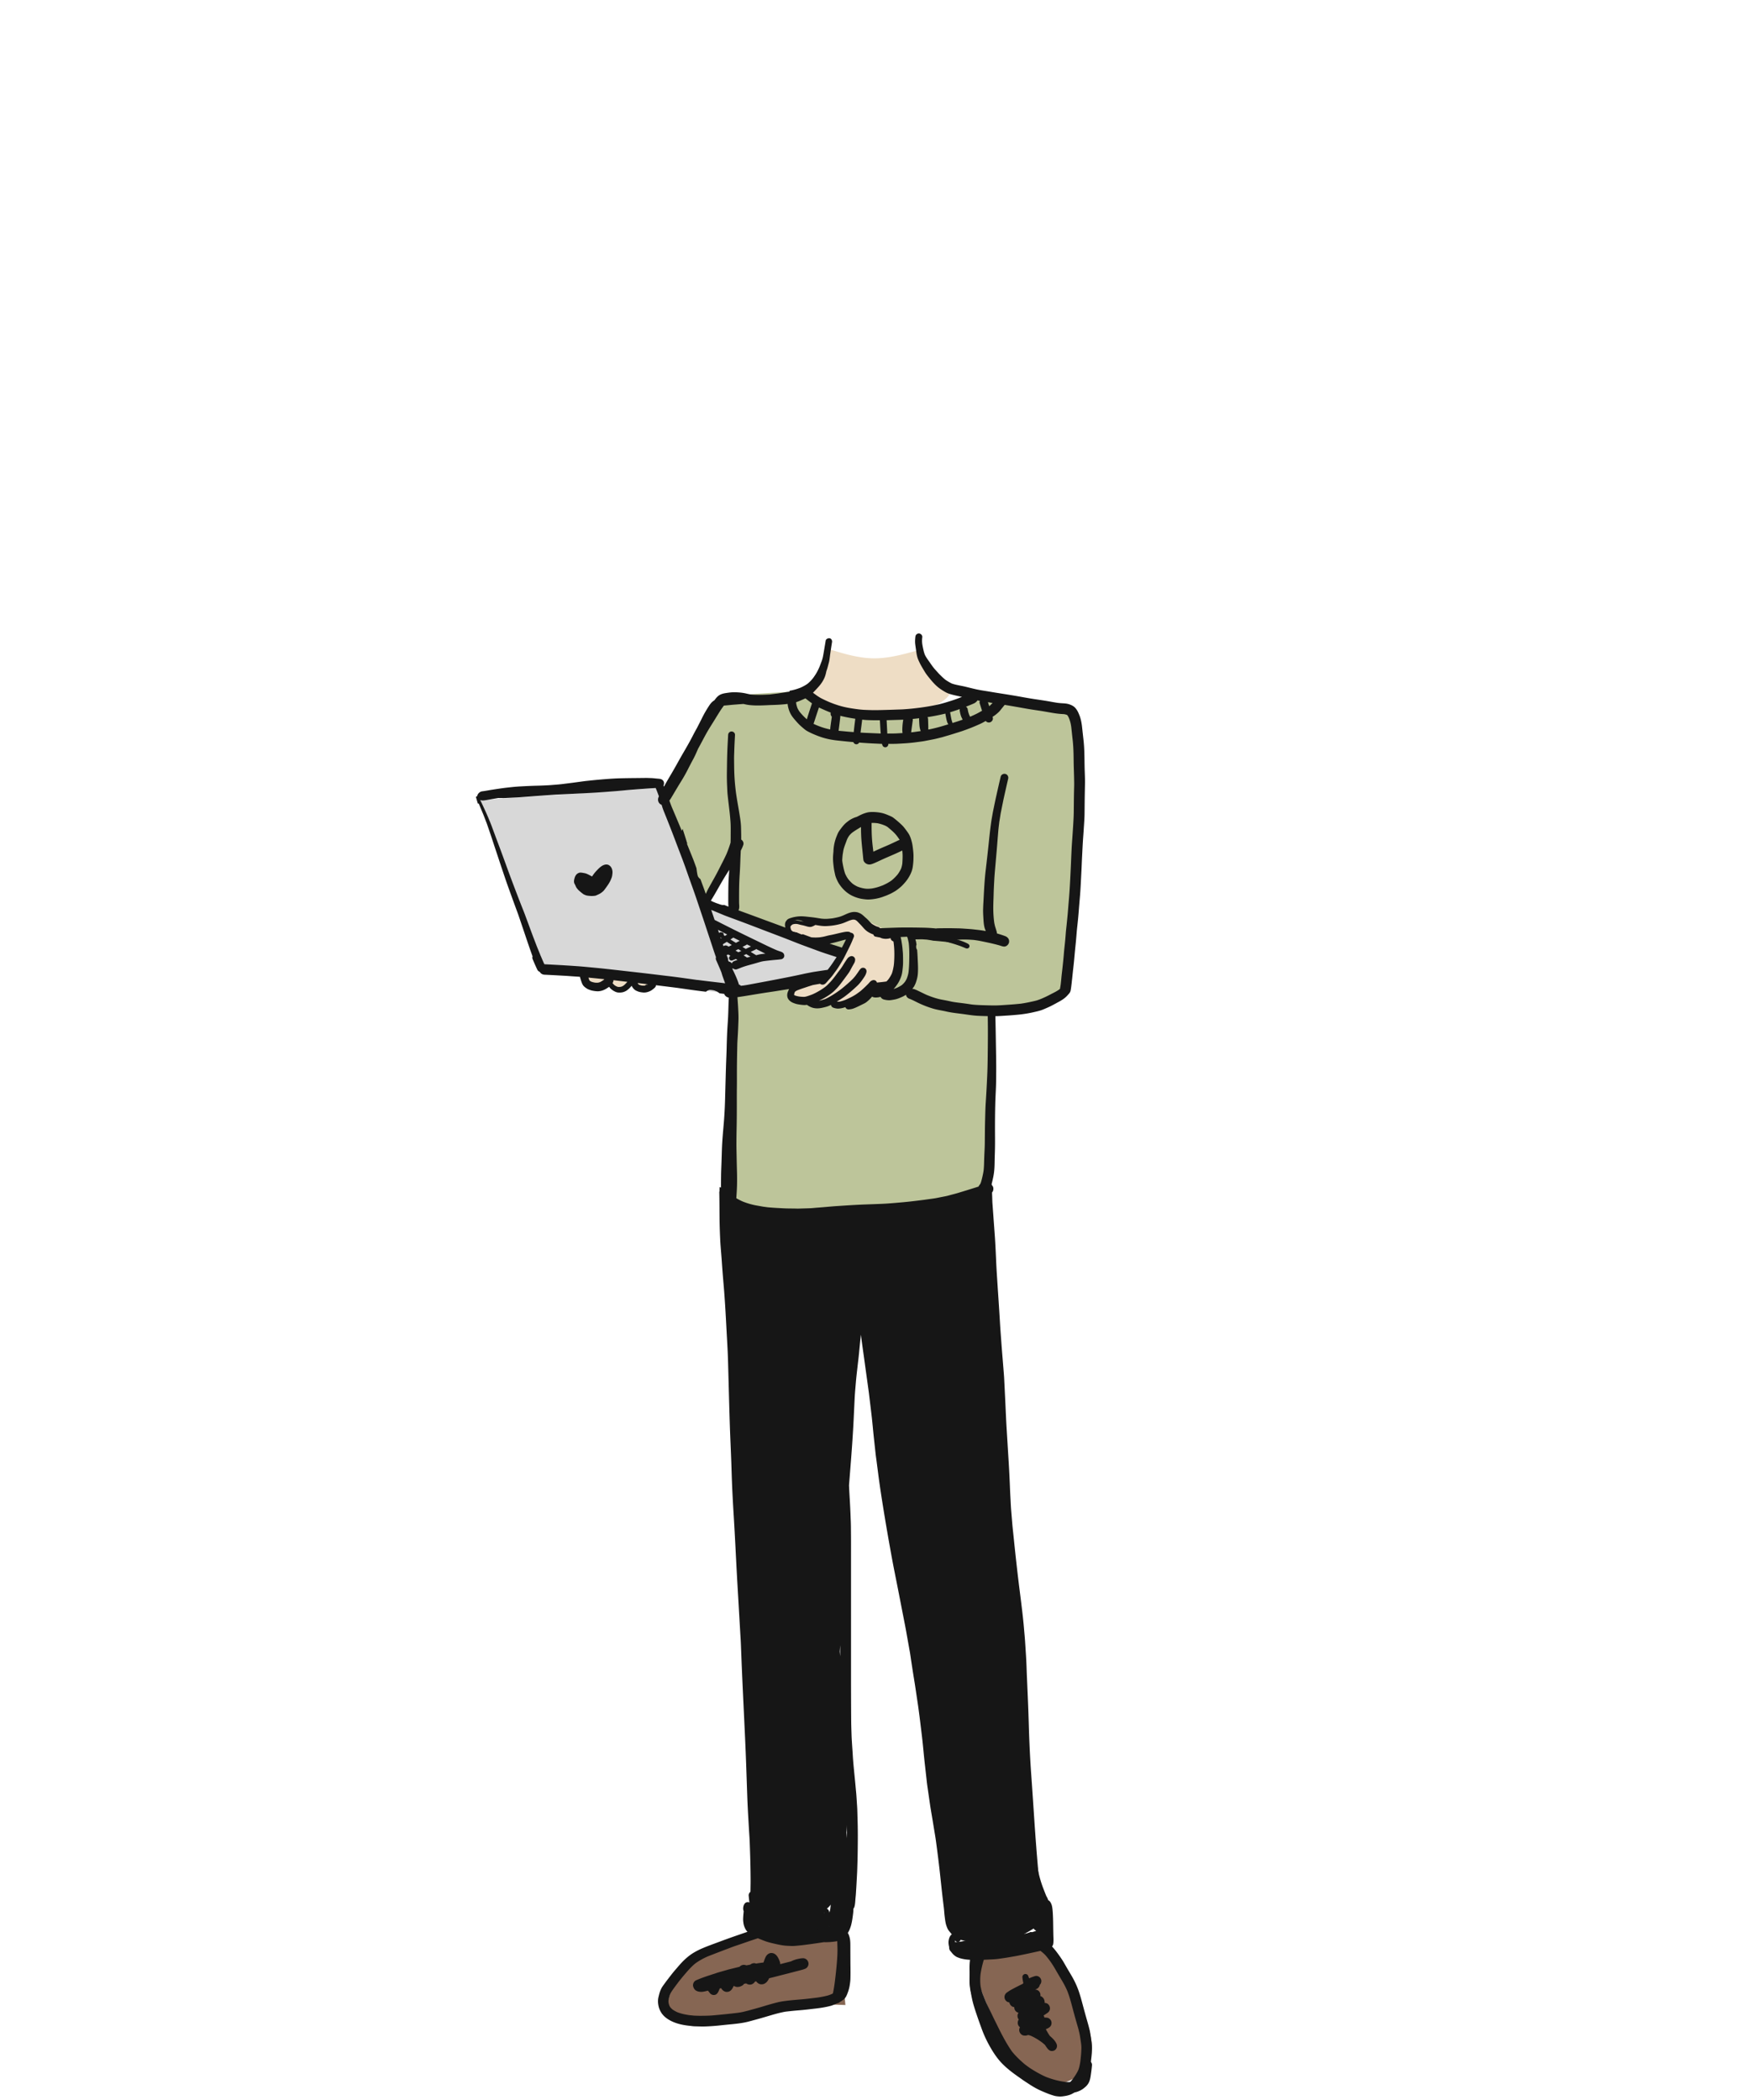 <svg width="500" height="600" xmlns="http://www.w3.org/2000/svg"><g fill="none" fill-rule="evenodd"><path d="M263.272 185.866a73.844 73.844 0 002.232 3.543c1.264 1.862 3.337 4.593 6.22 8.193-1.657 3.9-8.897 6.4-21.719 7.496-12.822 1.096-20.52-1.402-23.095-7.496 3.769-1.594 6.252-3.26 7.449-4.998.911-1.323 1.73-3.636 2.459-6.939.113-.512 6.552 2.425 12.964 2.43 6.552.006 13.084-2.908 13.49-2.229z" fill="#EEDDC5"/><path d="M229.738 197.466c-14.554.659-22.294 1.349-23.22 2.07-.926.721-6.943 10.74-18.053 30.057l-18.057 29.458h29.665L210 244.195l-2 99.77c-4.248 2.023.129 3.035 13.13 3.035 19.501 0 59.83-.867 61.143-5.217.876-2.899 1.314-20.4 1.314-52.501 13.839-1.73 20.758-3.825 20.758-6.282 0-1.991 2.87-17.04 3.992-51 .174-5.301-.302-14.674-1.431-28.118l-28.626-5.694c-5.714 3.86-14.032 5.969-24.956 6.325-10.924.355-18.786-1.994-23.586-7.047z" fill="#BDC59A"/><path d="M137.21 228.597l50.41-3.447 12.453 33.9 40.578 13.547c-1.705 4.478-3.574 6.717-5.604 6.717-2.031 0-10.41 1.59-25.14 4.767L155 277.511l-17.79-48.914z" fill="#D8D8D8"/><path d="M166.727 277.51l20.893 1.804c-1.747 2.333-3.074 3.561-3.983 3.686-.909.125-1.757-.805-2.546-2.79-1.72 1.734-3.04 2.663-3.962 2.79-.921.127-1.896-.488-2.923-1.844-1.376.787-2.451 1.234-3.226 1.34-.775.107-1.726-.061-2.854-.505-.759-.734-1.225-1.38-1.4-1.938-.174-.558-.174-1.405 0-2.543zM255.53 267l-10.79-5.511c-3.548 1.293-6.117 1.987-7.708 2.082-7.066.424-11.259-.712-11.259 0 0 1.429-1.74 1.804 0 2.929.748.483 2.949 2.718 7.227 2.89 1.573.063 4.573-.525 9-1.765-.123 3.579-1.114 6.362-2.975 8.35-1.516 1.62-6.336 2.009-11.251 4.969-1.114.671-2.899 2.672-2 4.018.598.898 2.436 1.314 5.512 1.247 1.109.709 2.013 1.063 2.714 1.063.7 0 1.711-.354 3.032-1.063.86.642 1.645.996 2.358 1.063.713.067 1.75-.117 3.11-.55 1.119.128 2.12-.043 3.006-.513.885-.47 2.216-1.54 3.994-3.209 2.026.799 3.283.655 3.77-.43.278-.619 3.233-1.892 3.685-5.191.226-1.651-.25-5.11-1.426-10.379z" fill="#EEDDC5"/><path d="M239.53 551.276l2.014 21.587c-7.568-.34-12.955-.34-16.161 0-9.128.967-16.165 3.416-20.993 3.815-2.142.177-8.511.632-10.516.6-3.265-.051-4.33-1.523-3.193-4.415.894-5.453 3.022-9.406 6.385-11.86 3.364-2.452 10.73-5.954 22.101-10.505l20.363.778zm38.162 9.978l17.557-7.45c17.52 21.464 21.267 34.869 11.244 40.215-10.024 5.345-19.624-5.576-28.801-32.765z" fill="#866653"/><g fill="#161616"><path d="M154.262 274.258c.007.083.01.167.007.25-.006.23-.08.484-.118.713a1.202 1.202 0 01-.151.297l.063.15.14.332.759-1.086-.09-.157-.419-.757-.19.258M242 250.135l.032.022.311-.157-.343.135m-70.233-2.585a6.943 6.943 0 00-.91.797 12.93 12.93 0 00-1.001 1.103c-.189.235-.363.486-.549.75l-.145.208c0 .002-.006.008-.007.008a13.98 13.98 0 01-.492-.257l-.074-.038c-.145-.076-.29-.152-.436-.225-.35-.173-.65-.307-.974-.384-.122-.029-.241-.05-.365-.072l-.068-.012a4.998 4.998 0 00-.913-.118c-.245 0-.475.092-.648.173a2.016 2.016 0 00-.416.295c-.1.081-.18.199-.257.32l-.061.091a2.317 2.317 0 00-.234.526 5.302 5.302 0 00-.174.672c-.084.443-.045.807.123 1.146.048.097.103.189.16.276.078.199.16.39.251.58.131.27.327.5.519.723l.034.041c.134.158.29.298.482.463l.087.076a13.62 13.62 0 00.92.738c.183.133.403.222.65.319.412.16.862.195 1.31.23l.068.005c.14.011.279.016.416.016.338 0 .684-.029 1.056-.087.078-.023.154-.051.252-.097.156-.067.308-.132.46-.2.112-.053.223-.106.335-.162l.1-.05c.367-.185.688-.447.984-.697.24-.2.438-.471.635-.741l.09-.126c.503-.685.95-1.31 1.316-2.007.169-.322.304-.67.44-1.012l.015-.04c.148-.39.197-.804.24-1.267a2.923 2.923 0 00-.154-1.267c-.18-.484-.457-.823-.874-1.066a1.396 1.396 0 00-.709-.181c-.62 0-1.193.344-1.482.55"/><path d="M235.14 551.817l-.084-.007a7.29 7.29 0 00.352-.283c.37-.311.732-.66 1.082-1.035.131-.051.259-.107.387-.165-.057.11-.111.223-.172.334-.084.161-.185.31-.263.421-.101.114-.21.22-.324.322a4.721 4.721 0 01-.553.31c-.109.038-.22.074-.333.107l-.092-.004zm.59-5.645l.03-.04c.084-.109.163-.318.213-.558.154-.119.3-.253.445-.383l.114-.104c.271-.243.541-.536.829-.897-.041.357-.077.714-.115 1.071-.05.316-.116.688-.242 1.052a4.09 4.09 0 01-.285.494 1.48 1.48 0 00-.228-.089c-.18-.055-.483-.148-.703-.148-.026 0-.05 0-.074.003l-.358.045c.14-.134.254-.286.375-.446zm6.132-22.526l-.005-.051.044-.503c.051-.588.062-1.18.07-1.734v.355l.014.62c.017.84.023 1.746.015 2.845l-.138-1.532zm-1.927-51.674l-.009-.087c.045-.611.09-1.221.137-1.832l-.007 3.165c-.04-.416-.082-.831-.12-1.246zM183.41 281.587c-.25-.045-.49-.11-.73-.2a2.768 2.768 0 01-.19-.102 1.698 1.698 0 01-.153-.162 3.991 3.991 0 01-.164-.259l1.442.178 1.486.175c-.039.02-.076.044-.116.066l-.069-.005c-.223 0-.432.1-.574.27-.074.018-.15.036-.227.05a3.83 3.83 0 01-.265.01c-.147 0-.293-.008-.44-.021zm-8.36-.759c.15-.28.225-.527.236-.775.192.026.39.048.587.072l3.374.399c-.087.091-.158.174-.232.256-.286.314-.539.56-.797.772a3.5 3.5 0 01-.504.292c-.15.052-.299.093-.45.12a4.194 4.194 0 01-.624.022 2.41 2.41 0 01-.366-.105 4.522 4.522 0 01-.704-.396 4.702 4.702 0 01-.527-.563l-.032-.037.003.002.035-.059zm-5.023-.073a5.756 5.756 0 01-1.052-.259 4.232 4.232 0 01-.47-.284.646.646 0 01-.048-.043 3.571 3.571 0 01-.11-.201 10.845 10.845 0 01-.221-.654c1.518.15 3.042.299 4.565.458-.063.057-.128.117-.195.176a7.21 7.21 0 01-1.052.66c-.18.062-.366.114-.566.156a4.975 4.975 0 01-.851-.01zm38.66-5.87a1.82 1.82 0 00-.35-.125 1.554 1.554 0 01-.133-.044 3.706 3.706 0 00-.163-.291l-.027-.036h.003v-.04c.05-.361-.095-.698-.235-1.022a8.664 8.664 0 01-.083-.199l-.04-.104-.041-.104.059-.05c.122-.057.242-.117.361-.179l.68.397-.034.015-.034.022a.719.719 0 00-.326.798.742.742 0 00.681.526c.065 0 .13-.01.19-.033.323-.114.655-.25 1.048-.427l.228.142.253.153a7.337 7.337 0 00-.832.263c-.317.124-.565.268-.74.569a1.127 1.127 0 00-.085.179.81.81 0 00-.38-.41zm3.765-1.926c.254-.114.509-.237.764-.362l.224.144c.329.206.656.413.985.616-.304.066-.611.135-.916.206l-.105.024c-.279-.2-.59-.404-.952-.628zm-2.31-1.361l.555-.284.249-.13.61.383.242.15c-.301.126-.57.241-.839.357a75.14 75.14 0 00-.816-.476zm5.395 1.011l-.324-.195-.37-.224-.365-.22c.444-.213.89-.43 1.34-.642a.538.538 0 00.215-.185l.176.093.185.093.59.297c.566.286 1.132.571 1.7.848l-.22.016-.221.023c-.51.055-1.05.118-1.58.249-.204.051-.404.105-.605.162a38.304 38.304 0 00-.52-.315zm-2.91-1.76l-.494-.298c.349-.18.698-.365 1.048-.55a.823.823 0 00.223-.173l1.164.585-.744.35-.747.359-.45-.272zm-5.967-.631l-.077-.226-.065-.192.1-.059.715-.444.127-.08.099-.063.1-.062.277.18c.382.245.765.489 1.148.732l-.06.026-.06.031-.783.409-.17-.101-.188-.108a1.004 1.004 0 00-.5-.134 1.03 1.03 0 00-.623.21c-.012-.04-.027-.08-.04-.12zm33.763.492l-.119-.04c-.732-.248-1.47-.48-2.208-.714-.356-.113-.71-.224-1.064-.338l.767-.174c.233-.054.467-.108.699-.167.313-.077.625-.163.939-.25l.55-.15.474-.129c.343-.094.687-.19 1.032-.274a9.01 9.01 0 01.202-.047l-.102.227-.022.05c-.382.78-.717 1.444-1.033 2.047l-.115-.04zm-30.882-1.759l-.704-.439-.109-.067-.04-.024.35-.224.348-.23c.042-.028.083-.06.12-.093l.64.323 1.217.612c-.37.189-.744.386-1.117.58l-.705-.438zm-3.648-1.02l-.074-.22c.1.125.223.235.328.325l-.091.053-.09.059-.073-.217zm49.903 14.083c.503-.636.867-1.189 1.142-1.74.348-.694.578-1.3.723-1.91.106-.445.161-.9.219-1.402.084-.744.14-1.37.141-2.007a74.831 74.831 0 00-.03-2.254 13.258 13.258 0 00-.068-.947l-.045-.509c-.06-.769-.18-1.532-.306-2.31-.057-.353-.12-.753-.236-1.137l-.02-.062c.053-.015.115-.018.176-.021.42-.018.837-.038 1.252-.06.14-.006.28-.018.42-.03.03.115.077.225.14.323.017.057.032.114.047.173.11.443.202.854.282 1.258.176 1.496.18 2.964.163 4.202-.023 1.49-.054 2.834-.216 4.19a7.56 7.56 0 01-.259 1.122c-.077.247-.164.49-.256.732a6.005 6.005 0 01-.499.884 7.512 7.512 0 01-.391.458 5.684 5.684 0 01-.546.509c-.436.29-.88.536-1.35.752-.275.111-.6.237-.947.332l-.036.01c.187-.184.35-.366.5-.556zm-50.457-15.74l-.11-.324-.06-.176-.04-.117c.875.452 1.757.9 2.64 1.345-.216.135-.433.274-.648.413-.045-.035-.095-.071-.143-.107a3.875 3.875 0 01-.236-.198.526.526 0 00-.046-.429c-.063-.106-.19-.23-.324-.249-.154-.023-.31-.042-.464-.063-.035-.005-.048-.005-.06-.005-.164 0-.321.118-.402.229l-.107-.319zm31.673-1.74a17.513 17.513 0 002.72-.445c.4-.098.83-.21 1.249-.371.462-.177.923-.374 1.395-.578.316-.128.74-.288 1.199-.382a5.106 5.106 0 01.49-.006c.108.022.211.051.316.085.135.071.264.15.394.244.18.16.35.338.512.51l.168.176.177.18c.195.2.39.399.576.607l.24.272c.288.334.59.678.932.974a6.13 6.13 0 001.392.881c.235.11.485.212.741.303l.037.011c.06.31.28.547.555.603l.2.042c.314.066.628.133.945.185l.197.03a2.73 2.73 0 00.913.316l.075.01c.208.028.424.058.636.058l.096-.003c.258-.01.562-.03.858-.097.138-.032.283-.068.424-.113.035.348.226.641.534.823.087.051.182.089.28.113.014.085.029.174.042.264l.026.188.024.18c.152 1.2.203 2.518.16 4.027-.012.44-.04.878-.065 1.316l-.008.119a12.18 12.18 0 01-.1.931c-.142.798-.283 1.513-.543 2.207a9.637 9.637 0 01-.988 1.644c-.172.2-.357.397-.567.603-.015-.003-.033-.003-.052-.003a1.08 1.08 0 00-.202.02l-.253.041c-.675.086-1.344.152-2.013.218l-.166.017a.98.98 0 00-.248-.428.979.979 0 00-.942-.25 1.672 1.672 0 00-.802.481 8.97 8.97 0 00-.246.275l-.081.093c-.246.277-.51.533-.758.773a29.813 29.813 0 01-1.701 1.557c-.28.206-.56.408-.84.61-.267.19-.555.392-.858.563l-.226.127c-.236.136-.471.27-.717.39-.51.249-1.014.492-1.532.716-.722.287-1.285.457-1.829.551a3.997 3.997 0 01-.55.01l-.127-.03a36.156 36.156 0 001.96-1.257c.457-.32.947-.7 1.497-1.154a44.994 44.994 0 002.42-2.143c.492-.471.974-1.05 1.472-1.767l.11-.158c.417-.598.85-1.216.994-1.934.097-.47-.08-.9-.457-1.122a.998.998 0 00-.505-.135.976.976 0 00-.705.292c-.243.254-.44.548-.63.83-.055.083-.11.164-.167.245-.185.269-.378.532-.571.796l-.104.142c-.297.372-.535.645-.771.889-.342.35-.698.674-1 .946a46.416 46.416 0 01-2.251 1.92c-1.615 1.22-3.102 2.15-4.548 2.846a10.76 10.76 0 01-1.881.516 3.3 3.3 0 00.298-.133c.4-.195.828-.41 1.253-.649.403-.227.787-.474 1.177-.728.416-.272.83-.58 1.27-.943.296-.245.574-.528.842-.8l.128-.13c.623-.63 1.158-1.339 1.675-2.025.46-.615.917-1.232 1.37-1.854l.11-.15c.174-.236.355-.48.519-.733.19-.29.351-.598.508-.897l.126-.238c.176-.33.357-.655.54-.978l.082-.143.18-.32c.072-.132.153-.287.192-.425.025-.081.04-.161.055-.24l.013-.072c.08-.396-.012-.736-.264-.988a1.084 1.084 0 00-.73-.309.735.735 0 00-.26.047l-.064.025a1.736 1.736 0 00-.455.229l-.072.055c-.111.084-.159.119-.244.227a4.896 4.896 0 00-.262.35c-.104.15-.205.303-.308.455l-.119.176c-.177.266-.343.539-.509.812-.14.232-.281.463-.43.69-.254.387-.541.762-.819 1.123l-.17.224c-.18.235-.354.472-.528.71-.148.199-.296.4-.445.598l-.087.115-.156.2c-.36.46-.768.98-1.221 1.454-.265.274-.533.546-.806.815a7.95 7.95 0 01-.588.508 19.663 19.663 0 01-3.618 2.118c-.3.117-.603.23-.91.336-.377.133-.813.28-1.252.362-.137.01-.272.015-.41.015-.406 0-.807-.039-1.144-.078a7.17 7.17 0 01-1.285-.305 2.272 2.272 0 01-.2-.115l-.055-.05.001-.16c.038-.191.094-.388.17-.6a2.5 2.5 0 01.066-.119c.048-.05.1-.1.156-.147.154-.102.321-.194.542-.299a33.76 33.76 0 011.954-.695c.288-.096.577-.193.864-.293.293-.1.59-.193.887-.284.188-.059.376-.117.563-.179l.086-.027.057-.02.446-.079.443-.08.79-.14.403-.071a.88.88 0 00.161.121.967.967 0 00.493.133.926.926 0 00.086.004c.447 0 .8-.318.97-.508.165-.183.33-.366.488-.557.164-.194.334-.383.506-.572.17-.19.342-.379.508-.576.26-.309.527-.66.837-1.105.115-.164.235-.326.356-.487.123-.164.246-.326.361-.493.454-.65.87-1.336 1.273-2.002l.193-.318c.427-.703.801-1.453 1.165-2.177l.283-.563c.315-.617.62-1.242.919-1.867.392-.816.733-1.659 1.045-2.447.089-.223.015-.52-.09-.7a.92.92 0 00-.787-.452 1.814 1.814 0 00-.206-.146c-.24-.14-.515-.16-.755-.16h-.05c-.385.005-.765.068-1.217.161-.6.124-1.203.268-1.789.408l-.426.1c-.39.092-.778.18-1.17.256-.378.072-.77.147-1.15.246l-.118.031c-.324.085-.66.173-.995.24-.323.063-.648.115-.974.161a12.603 12.603 0 01-1.572.055c-.28-.008-.56-.023-.837-.044-.77-.28-1.566-.575-2.428-.898a1.658 1.658 0 01-1.746-.523l-.24.032a1.637 1.637 0 01-1.639-1.634c0-.391.157-.902.478-1.156l.092-.072c.172-.15.318-.336.533-.431.4-.176.51-.225.946-.257l.077-.003c.17 0 .347.04.505.062.08.012.16.028.238.046.094.023.185.042.274.08.167.067.377.119.526.234.292.224.402.308.592.551l.149.018-.047-.01.145.024c.408.057.817.113 1.223.164a58.99 58.99 0 011.624.26c.298.05.597.1.896.148.538.087 1.03.137 1.51.15l.223.002c.425 0 .854-.032 1.254-.066zm-26.46 12.398c.291-.1.577-.215.863-.33.234-.094.467-.188.704-.274a24.13 24.13 0 011.651-.524c.363-.101.725-.201 1.088-.3l.767-.212c.248-.068.495-.142.744-.217.576-.171 1.175-.35 1.782-.453.8-.104 1.63-.202 2.469-.29.32-.033.64-.062.96-.089l.207-.02.195-.014c.162-.014.324-.026.485-.047l.47-.059a4.57 4.57 0 00.367-.054c.184-.031.333-.16.466-.273a.894.894 0 00.31-.66c.013-.304-.1-.61-.304-.815-.252-.255-.604-.371-.945-.482l-.141-.048a16.567 16.567 0 01-.818-.302c-1.591-.682-3.175-1.454-4.705-2.202-.583-.284-1.166-.57-1.75-.85a457.09 457.09 0 01-6.638-3.257 482.663 482.663 0 01-4.61-2.333l-.027-.083c-.302-.896-.603-1.795-.908-2.691l.035-.038c.718.28 1.425.574 2.135.864.239.098.477.198.716.299.476.2.968.408 1.459.589l1.233.456c1.02.377 2.041.754 3.061 1.134 1.95.729 3.895 1.474 5.84 2.219 1.125.431 2.25.86 3.377 1.289l.63.24c1.254.476 2.508.953 3.758 1.444l1.03.407c.993.393 2.02.799 3.039 1.174l1.883.696c.886.327 1.772.655 2.658.98.994.363 2.016.695 3.006 1.014.411.134.822.267 1.232.402.234.076.467.155.7.233-.166.252-.337.506-.505.761l-.17.252a41.23 41.23 0 01-1.066 1.56l.002-.002c-.157.203-.306.398-.452.593-.12.155-.24.313-.36.472-1.26.18-2.52.371-3.78.565a29.53 29.53 0 00-1.26.23c-.213.042-.425.084-.638.123-.54.102-1.076.22-1.613.34l-.168.035c-2.188.486-4.427.92-6.592 1.339l-1.02.198c-1.485.29-2.973.565-4.46.841a676.66 676.66 0 00-3.052.57 44.59 44.59 0 01-1.547.252l-.124.018h-.045a2.289 2.289 0 00-.47.07 1.563 1.563 0 00-.616-.392 1.058 1.058 0 00-.053-.272c-.464-1.407-1.086-2.74-1.575-3.744l-.249-.508.104-.036.11-.042c.229.2.512.31.792.31.115 0 .226-.019.333-.056zm-4.41-18.408a7.723 7.723 0 01-.711-.227l-.162-.057-.22-.074c-.2-.068-.402-.135-.595-.218l-.304-.121c-.358-.143-.73-.292-1.05-.505.175-.251.336-.523.491-.787.074-.125.148-.251.223-.374.327-.542.645-1.088.958-1.638l.404-.707c.44-.777.881-1.552 1.335-2.32a84.37 84.37 0 011.855-2.975c-.042.547-.08 1.096-.118 1.645l-.04.544c-.088 1.278-.102 2.58-.116 3.84l-.003.27c-.006.557-.007 1.117-.009 1.674v.332l-.001.265a27.1 27.1 0 00.028 1.634l.02.326a74.24 74.24 0 00-1.222-.499 3.653 3.653 0 01-.345.022c-.144 0-.285-.016-.418-.05zm-62.175-30.502c.19 0 .381-.012.572-.024l.1-.006c.066-.005.132-.01.199-.012l1.021-.048 1.073-.053c.778-.037 1.49-.081 2.173-.135 2.028-.156 4.054-.311 6.082-.455l.776-.054 2.32-.165c.679-.047 1.37-.078 2.047-.108.325-.016.649-.03.976-.047l1.476-.072.738-.036.761-.038c2.542-.119 5.42-.255 8.24-.472l1.727-.13 1.672-.128c.694-.053 1.389-.119 2.088-.185.323-.031.647-.063.973-.093a294.8 294.8 0 015.322-.414l.214-.017a177.859 177.859 0 012.622-.168l.207-.012.006.006c.303.757.622 1.568.907 2.375-.076.164-.15.34-.199.52a1.62 1.62 0 00.405 1.542c.143.153.34.276.571.36l.035.12.158.516c.197.63.446 1.245.693 1.855a364.454 364.454 0 013.261 8.353c.291.77.585 1.542.88 2.31l.016.042.026.068c.7 1.827 1.422 3.716 2.069 5.596a309.9 309.9 0 001.21 3.414l.041.12c.573 1.592 1.129 3.15 1.65 4.705.289.862.58 1.726.872 2.59.64 1.904 1.28 3.805 1.904 5.712.271.827.546 1.653.821 2.48.217.652.434 1.303.648 1.957l.224.679a94.076 94.076 0 001.022 3.007.346.346 0 00-.017.051c-.092.341-.016.62.124.933.304.673.596 1.35.889 2.03l.048.112.085.2.096.22.095.235.257.65c.1.367.199.691.303.992.208.593.423 1.186.645 1.805l.085.23h-.003l.003.009c-.732-.095-1.467-.182-2.204-.267l-.566-.067c-1.53-.178-2.942-.343-4.32-.523l-.944-.12.102.016.033.012.039.006-.038-.006.038.015-1.95-.274-1.043-.145-2.135-.296a159.387 159.387 0 00-3.436-.435l-1.247-.15a1011.7 1011.7 0 00-10.426-1.22l-1.502-.17-.09-.011c-2.388-.272-5.094-.58-7.703-.826l-.85-.081c-1.37-.131-2.784-.266-4.182-.361l-.386-.027-.207-.015a324.58 324.58 0 00-4.492-.281l-.37-.02a492.62 492.62 0 00-3.749-.198l-.1-.186-.023-.05c-.05-.106-.098-.211-.145-.32l-.108-.246c-.058-.129-.113-.258-.169-.389l-.196-.46-.271-.636-.005-.031-.006-.016v.01l.005.022-.006-.018v.02l-.027-.083-.013-.05-.007-.015.004.021.018.05-.015-.033.008.037-.433-1.078-.39-.95c-.212-.509-.409-1.026-.608-1.544-.102-.267-.203-.536-.309-.804a180.84 180.84 0 01-1.087-2.878l-.095-.255-.131-.358-.075-.204-.53-1.437-.516-1.393-.1-.271-.05-.134a43.835 43.835 0 00-.386-1.03c-.19-.485-.381-.968-.573-1.452a213.51 213.51 0 01-1.158-2.962l-.032-.082c-1.059-2.772-2.154-5.638-3.198-8.52a824.85 824.85 0 00-1.767-4.833c-.155-.42-.313-.84-.47-1.258l-.193-.516-.076-.201c-.28-.743-.56-1.486-.832-2.23-.234-.636-.47-1.27-.708-1.905l-.191-.514a39.556 39.556 0 00-.58-1.5l-.142-.34-.142-.34a55.654 55.654 0 00-.656-1.544l-.28-.625c-.228-.506-.455-1.012-.69-1.514l-.49-1.048-.155-.334a6.876 6.876 0 00-.22-.422l-.008-.03-.01-.018c.001 0 .003 0 .005.002l-.002-.008c.039.014.084.018.128.024l.074.018c.156.038.317.075.473.075l.132-.006.097-.006c.177-.006.362-.036.548-.066l.08-.012.149-.024c.235-.033.469-.076.702-.12l.148-.028c.49-.09.983-.173 1.476-.256l.462-.078.588-.098.1-.016.51.006.516.006.51.006h.06zm109.543-18.595l-.007-.102a1051.26 1051.26 0 00-.179-3.545c.82-.031 1.644-.052 2.466-.078l.416-.012c.622-.02 1.244-.039 1.865-.068l-.041.248c-.08.556-.162 1.13-.194 1.695-.035.62-.07 1.263.037 1.886a.163.163 0 00-.028-.002h-.033l-1.585.088-.05.003c-.495.027-1 .03-1.488.033l-.4.003c-.258.001-.516.008-.772.014l-.007-.163zm-6.415-.046a68.6 68.6 0 01-1.23-.07c.165-1.231.323-2.466.477-3.702l.203.027.186.021c.656.074 1.333.092 1.986.11l.107.003a62.133 62.133 0 002.563.018l.063.928c.045.86.093 1.749.166 2.62l.01.121.01.118a524.998 524.998 0 01-4.54-.194zm13.257-.332l.04-.302c.107-.793.216-1.585.321-2.378.012-.093.026-.185.04-.276.014-.12.03-.242.047-.362 0-.109-.011-.215-.036-.317a91.2 91.2 0 001.861-.205.99.99 0 00-.029.275c.021.528.047 1.139.096 1.738.026.311.071.626.135.91.057.256.138.507.244.744l-.78.11-1.403.204c-.184.018-.367.036-.551.052l.015-.193zm-17.811.015c-.426-.03-.851-.072-1.276-.116l-.14-.013-.616-.057a92.478 92.478 0 01-.917-.089l.01-.06.006-.065c.092-.644.172-1.29.252-1.936l.134-1.106c.036-.292.07-.585.093-.878.006-.077.01-.155.008-.231.464.127.955.243 1.497.355a47.8 47.8 0 002.777.487.719.719 0 00-.019.173l-.102.828c-.098.786-.199 1.6-.28 2.402l-.043.4.002.013c-.462-.037-.923-.073-1.386-.107zm22.68-.795c-.005-.123-.002-.249 0-.375l.002-.203c0-.209-.006-.42-.013-.628l-.024-.778-.024-.8a1.387 1.387 0 00-.158-.597 1.79 1.79 0 00.17-.021 59.663 59.663 0 004.536-.888c.133-.031.268-.064.402-.097 0 .036.004.073.012.11l.065.37c.069.392.14.796.229 1.188.12.526.245.992.537 1.396-.578.173-1.158.35-1.741.521a45.12 45.12 0 01-3.944.98 4.901 4.901 0 01-.048-.178zm6.843-1.956a8.325 8.325 0 01-.3-1.146 61.198 61.198 0 01-.217-1.168l-.068-.379a.541.541 0 00-.036-.113 64.436 64.436 0 002.789-.917c-.05.174-.05.37-.005.607.083.446.177.919.347 1.388.13.359.289.694.483 1.024-.605.218-1.118.395-1.612.55-.433.138-.867.276-1.301.411a.975.975 0 00-.08-.257zM236 208.134c-.827-.218-1.704-.521-2.758-.958-.27-.119-.54-.24-.806-.37.044-.126.09-.255.133-.385.057-.166.114-.333.167-.498l.147-.452.15-.46.11-.335c.28-.847.56-1.694.842-2.541.392.193.795.374 1.194.553l.228.1c.62.281 1.26.547 1.95.816a1.201 1.201 0 00.3 1.155 9.764 9.764 0 01-.045.395l-.02.152c-.078.539-.152 1.048-.22 1.557l-.022.156c-.063.457-.128.929-.147 1.394-.433-.088-.826-.18-1.203-.279zm-17.355-6.623c.217-.009.432-.02.649-.03.41-.02.82-.042 1.231-.052.714-.02 1.317-.04 1.93-.078.9-.053 1.77-.131 2.583-.233.063.715.249 1.452.547 2.188.18.442.386.83.624 1.192.248.375.557.769.97 1.24l.063.072c.463.528.94 1.073 1.472 1.55.465.42.925.826 1.423 1.202.314.236.675.42 1.026.6l.157.08c.52.268 1.066.496 1.597.719l.037.015c.983.407 1.89.72 2.775.958 1.067.287 2.227.5 3.447.63 1.404.154 3.035.328 4.641.465.06.141.131.26.237.365a.89.89 0 00.623.257.89.89 0 00.623-.257.805.805 0 00.165-.233 120.054 120.054 0 004.98.3c.187.01.374.018.56.03.33.016.66.034.992.041.025.113.059.229.1.343.087.244.213.408.399.516a.864.864 0 00.67.088.875.875 0 00.628-.95l.606.002c.345 0 .69-.002 1.035-.005.494 0 .995-.028 1.48-.055l.51-.029c1.785-.09 3.224-.22 4.526-.406l.692-.091c.523-.068 1.062-.137 1.585-.237l2.404-.468.075-.015c.518-.099 1.04-.231 1.544-.359.26-.064.518-.13.778-.192.199-.046.394-.108.59-.168l.274-.084 1.037-.3.289-.086c.491-.143.978-.298 1.465-.45l.45-.144.479-.148c.525-.163 1.07-.332 1.596-.52a65.735 65.735 0 002.254-.838 66.355 66.355 0 002.448-1.044c.6-.266 1.184-.589 1.725-.899.081.113.185.203.31.278a1.162 1.162 0 00.886.115c.297-.08.566-.3.72-.585a1.04 1.04 0 00.084-.826 6.167 6.167 0 01-.05-.156l.041-.026.044-.028a11.005 11.005 0 001.676-1.316c.275-.267.508-.563.743-.87.33-.405.647-.793.96-1.183 2.071.34 4.173.712 6.148 1.065a94.55 94.55 0 003.015.477l.933.138c.72.11 1.448.24 2.153.364.518.092 1.036.185 1.556.269.62.102 1.253.186 1.88.248.226.022.453.036.68.05.228.013.454.026.68.047.223.043.453.104.687.185.047.026.095.052.142.08l.086.09a6.1 6.1 0 01.417.78c.15.388.274.758.375 1.134.13.479.209.973.27 1.394l.171 1.584c.072.688.145 1.376.225 2.063.173 1.506.227 3.005.256 4.142.013.549.02 1.098.027 1.647.009.755.02 1.51.045 2.266.059 1.686.094 3.072.109 4.364.005.439-.008.886-.02 1.32l-.012.477c-.017.714-.032 1.43-.042 2.145-.014.881-.021 1.763-.03 2.643l-.017 1.65c-.015 1.317-.1 2.669-.173 3.863-.097 1.57-.195 3.01-.297 4.404-.131 1.772-.205 3.58-.279 5.328-.037.91-.075 1.82-.12 2.73l-.054 1.099c-.116 2.354-.237 4.787-.437 7.176-.075.902-.15 1.803-.223 2.706l-.107 1.316c-.076.922-.17 1.861-.264 2.767l-.125 1.235a54.64 54.64 0 01-.072.686c-.044.406-.087.811-.117 1.22-.053.698-.11 1.395-.172 2.09-.05.54-.107 1.08-.166 1.617-.077.724-.157 1.47-.216 2.21-.119 1.5-.284 3.023-.445 4.495l-.015.14a82.09 82.09 0 01-.091.787c-.056.487-.113.975-.157 1.465a63.579 63.579 0 01-.201 1.954 54.857 54.857 0 01-.159.969 6.801 6.801 0 00-.03.24 5.12 5.12 0 01-.193.164c-.593.446-1.263.787-1.911 1.116-.223.112-.445.227-.664.344-.742.396-1.533.776-2.35 1.127a18.11 18.11 0 01-1.323.507c-.44.141-.901.245-1.345.344l-.3.066c-1.115.25-2.127.439-3.094.579-1.028.103-2.245.22-3.486.299-.308.02-.616.042-.925.064-.86.062-1.75.125-2.624.141-.213.005-.424.006-.636.006-.735 0-1.484-.022-2.207-.043l-.82-.024c-1.342-.035-2.37-.096-3.335-.203l-.672-.102a67.86 67.86 0 00-.953-.143 127.4 127.4 0 00-2.296-.291l-.098-.012c-.694-.094-1.413-.191-2.104-.35-.81-.187-1.64-.341-2.442-.491l-.08-.015c-1.579-.298-3.102-.872-4.251-1.339-.383-.171-.758-.356-1.134-.54a42.635 42.635 0 00-.68-.331l-.325-.156a37.648 37.648 0 00-.506-.24 11.197 11.197 0 00-.836-.355c-.17-.062-.344-.08-.526-.1l-.079-.01.041-.063.094-.122c.141-.184.287-.374.402-.58.188-.343.348-.696.474-1.046.304-.864.485-1.644.549-2.383.105-1.24.057-2.489.004-3.561l-.035-.738a60.54 60.54 0 00-.158-2.634 1.636 1.636 0 01-.179-1.513l-.018-.12a7.227 7.227 0 00-.175-.933 10.05 10.05 0 00-.134-.433 65.252 65.252 0 011.425-.022c.113-.001.226-.005.34-.005.121 0 .242.004.36.01.376.027.752.052 1.127.076.58.086 1.242.185 1.897.321.146.005.29.013.435.025.636.05 1.269.106 1.903.17.642.062 1.296.116 1.931.228l.12.02c1.057.13 2.102.366 3.148.59l-.014-.052c-.126-.453-.458-.72-.848-.998-.105-.076-.212-.15-.32-.226l.692-.037.678-.042c.224-.013.453-.015.681-.015h.865c.581 0 1.17.039 1.741.076l.45.029.055.007c.58.078 1.18.158 1.762.273.85.17 1.695.346 2.541.53.7.153 1.4.318 2.08.49.317.082.69.18 1.055.29l.264.084c.155.051.31.101.467.142a2.434 2.434 0 00.54.084c.66 0 1.21-.56 1.361-1.103.07-.262.07-.532 0-.796-.1-.359-.318-.643-.69-.893-.175-.118-.381-.193-.583-.265a3.62 3.62 0 01-.194-.072c-.098-.038-.198-.07-.296-.104l-.103-.034a33.37 33.37 0 00-.987-.314l-.255-.078-.319-.098a3.596 3.596 0 00-.169-.825 39.21 39.21 0 00-.263-.847c-.145-.45-.26-.935-.359-1.529a32.398 32.398 0 01-.258-3.75c-.006-1.001.029-2.02.064-3.005.016-.466.031-.933.043-1.399.035-1.37.112-2.762.186-4.108.062-1.099.16-2.212.254-3.288l.082-.925c.054-.637.111-1.274.167-1.91.125-1.417.25-2.835.358-4.253.07-.912.145-1.824.22-2.737l.047-.578c.057-.691.142-1.393.225-2.072l.075-.638.104-.634.1-.617c.026-.157.05-.314.075-.472.045-.299.091-.598.15-.895l.334-1.661.334-1.651c.121-.612.26-1.218.397-1.827l.14-.625c.296-1.32.594-2.638.903-3.955.143-.604-.198-1.201-.776-1.362a1.067 1.067 0 00-.28-.038c-.519 0-.975.341-1.085.811-.416 1.76-.82 3.553-1.21 5.288l-.082.368a136.11 136.11 0 00-.607 2.864l-.237 1.145c-.1.48-.185.973-.268 1.45-.04.228-.078.454-.12.681-.11.616-.195 1.241-.278 1.848l-.008.048c-.171 1.27-.33 2.626-.501 4.27a585.34 585.34 0 01-.988 8.906c-.29 2.462-.424 4.979-.552 7.412l-.04.757-.036.671a60.838 60.838 0 00-.1 2.245c-.018.812.032 1.637.078 2.435l.01.146.004.079c.053.872.107 1.774.351 2.62.078.265.182.523.283.775l.042.106c-.174-.035-.337-.06-.501-.088a39.293 39.293 0 00-2.115-.286c-.181-.02-.363-.04-.544-.062a30.336 30.336 0 00-1.393-.14l-1.123-.077-1.208-.083a29.05 29.05 0 00-1.493-.048c-.248-.005-.498-.008-.746-.015a47.714 47.714 0 00-1.388-.015h-.463l-.298.002c-.783 0-1.596.001-2.39.03-.69.025-1.218.543-1.23 1.204-.446-.07-.896-.129-1.35-.18a25.671 25.671 0 00-1.749-.117 8.42 8.42 0 00-.382-.008c-.22 0-.442.006-.662.014-.16.004-.32.01-.477.012-.47.007-.94.031-1.409.055l-.104.005a.902.902 0 00-.668-.29c-.138 0-.28.026-.416.05l-.079.014c-.661.068-1.336.097-1.988.125l-.191.008-.522.024c-.366.016-.732.033-1.1.048a.688.688 0 00-.087-.104c-.167-.168-.406-.276-.607-.276a.61.61 0 00-.054.003c-.43.042-.942.085-1.47.107l-.396.015-.398.015-.098.004c-.26.01-.53.021-.79.062.02-.537-.343-1.03-.88-1.195a7.993 7.993 0 01-.542-.187c-.49-.229-.9-.461-1.258-.712-.274-.24-.524-.51-.766-.771a8.849 8.849 0 00-.878-.856l-.172-.152c-.095-.084-.187-.17-.28-.255a8.392 8.392 0 00-.425-.38 5.436 5.436 0 00-.595-.437c-.184-.113-.384-.196-.579-.277l-.084-.036c-.336-.14-.72-.182-1.051-.204a2.597 2.597 0 00-.183-.006c-.303 0-.65.051-1.033.15-.573.149-1.123.398-1.654.64-.159.072-.315.143-.473.212-.203.084-.407.167-.615.243-.301.11-.615.194-.908.266a18.19 18.19 0 01-1.608.326c-.478.056-.953.096-1.394.13-.16.013-.321.017-.484.017-.383 0-.762-.028-1.15-.061-.34-.048-.68-.104-1.018-.158a41.628 41.628 0 00-1.666-.243 56.167 56.167 0 00-.714-.077c-.205-.023-.411-.044-.618-.068a20.547 20.547 0 00-1.49-.127 11.486 11.486 0 00-.325-.006c-.785 0-1.595.105-2.412.31-.141.035-.281.079-.422.12l-.21.064c-.198.059-.4.14-.623.248-.305.147-.533.456-.698.68-.165.221-.225.515-.248.671-.045.325-.028.64.055 1.022l.028.119c-1.215-.458-2.437-.906-3.659-1.355l-2.523-.928c-2.099-.777-4.195-1.552-6.298-2.318l-.92-.337c.272-.52.234-1.119.198-1.698a9.4 9.4 0 01-.024-.583c-.005-1.2-.006-2.596.015-3.957.021-1.417.08-2.827.172-4.19.09-1.359.141-2.72.176-3.753.033-.959.077-1.915.125-2.874.228-.441.517-1.029.722-1.649.179-.545-.074-1.185-.603-1.52.01-.745-.003-1.493-.015-2.061l-.006-.356c-.01-.51-.017-1.04-.048-1.558a23.597 23.597 0 00-.243-2.197 180.486 180.486 0 00-.634-3.8 113.733 113.733 0 01-.527-3.27 70.794 70.794 0 01-.374-3.595 64.96 64.96 0 01-.167-4.033c-.006-.732-.013-1.462-.021-2.195-.005-.49.012-.966.028-1.427.008-.2.015-.4.02-.6.035-1.335.105-2.69.175-4.004l.042-.803a.882.882 0 00-.256-.658 1.02 1.02 0 00-.723-.322c-.53 0-.952.42-.982.98l-.056 1.023c-.068 1.239-.139 2.522-.184 3.785a173.695 173.695 0 00-.095 4.228c-.004.392-.01.784-.017 1.176l-.011.772a60.192 60.192 0 00.064 3.499l.025.553.008.236c.025.563.047 1.144.105 1.714.099.985.22 1.987.335 2.954.196 1.624.398 3.305.505 4.964.066 1.028.059 2.078.05 3.093l-.005.763v.183a41.841 41.841 0 01-.027 1.7l-.003.077-.004.083a.676.676 0 00-.03.083 32.017 32.017 0 01-1.077 3.008l.022-.034a51.746 51.746 0 01-1.25 2.573l-.112.22-.444.878-.446.88a75.13 75.13 0 01-1.445 2.703l-.077.136c-.503.895-1.005 1.788-1.496 2.689-.15.276-.286.566-.418.846l-.162.34c-.048.098-.099.196-.15.294a54.18 54.18 0 00-.592-1.683 948.76 948.76 0 01-.934-2.537c-.26-.16-.45-.392-.603-.599-.155-.21-.229-.577-.283-.844a16.634 16.634 0 01-.164-1.055l-.015-.111-.023-.162a9.429 9.429 0 01-.037-.294l-.006-.044-.037-.102c-.286-.807-.581-1.64-.9-2.45-.329-.83-.663-1.659-1-2.488-.245-.608-.49-1.216-.734-1.826l-.023-.059-.023-.055a.976.976 0 00.102-.085c-.083-.177-.136-.366-.19-.55a6.09 6.09 0 00-.056-.198l-.131-.423-.332-1.057c-.207-.654-.417-1.307-.628-1.96a3.062 3.062 0 00-.113.248l-.14.32c-.191-.49-.393-.978-.596-1.464l-.131-.316c-.678-1.616-1.377-3.289-2.083-4.926-.256-.637-.494-1.292-.725-1.925.19-.265.344-.483.486-.722l.407-.685.5-.843c.547-.92 1.268-2.131 2.01-3.329a42.678 42.678 0 001.801-3.184 158.23 158.23 0 011.736-3.321c.421-.793.785-1.633 1.137-2.445l.119-.275c.175-.314.35-.63.52-.947.242-.449.482-.9.72-1.35.364-.687.727-1.373 1.106-2.052.534-.958 1.126-1.905 1.699-2.82l.256-.408c.274-.439.545-.879.815-1.319.369-.599.736-1.198 1.115-1.793.334-.528.71-1.07 1.152-1.659l.492-.04c.21-.018.42-.036.629-.057l.456-.045c.419-.042.836-.084 1.258-.117.687-.055 1.375-.106 2.064-.158l.68-.051.435.096.218.048c.703.158 1.431.218 2.05.255.455.029.92.04 1.427.04.712 0 1.434-.025 2.109-.055zm63.628-.893c.436.082.874.159 1.314.234-.05.048-.098.102-.15.154-.293.305-.548.547-.8.76l-.006.008c-.117-.386-.236-.77-.358-1.156zm-5.336 3.683a8.54 8.54 0 01-.272-.802c-.067-.238-.112-.486-.156-.726l-.034-.194c-.046-.243-.24-.506-.497-.67l.095-.031.341-.137c.5-.195.996-.395 1.49-.605.174-.074.345-.149.513-.235.17-.085.319-.211.464-.333l.087-.075a1.26 1.26 0 00.294-.383c.229.043.462.084.697.123a1.03 1.03 0 00-.042.736c.157.485.31.973.463 1.46l.201.642-.757.432c-.796.458-1.65.838-2.476 1.205l-.168.076a8.851 8.851 0 01-.243-.483zm-47.006.663c-.473-.45-.937-.952-1.416-1.532a6.533 6.533 0 01-.654-1.082 8.184 8.184 0 01-.361-1.253 7.202 7.202 0 01-.025-.484c.181-.053.42-.128.662-.224.405-.16.804-.336 1.205-.512.233-.104.467-.206.702-.306l.042-.017.042-.018.234.185c.53.414 1.08.844 1.639 1.242a.646.646 0 00-.046.108 443.032 443.032 0 00-1.125 3.442 22.42 22.42 0 00-.236.804l-.056.196c-.206-.177-.41-.359-.607-.549zm31.888-23.674c-.199.198-.26.414-.292.701-.055.489-.08.893-.083 1.274-.003.442.054.88.125 1.367l.046.33.094.648.054.374c.074.523.15 1.064.283 1.579.156.602.4 1.16.717 1.81.246.5.528 1.017.865 1.577l.234.39c.193.328.393.666.607.986.387.575.83 1.116 1.22 1.594.65.797 1.445 1.717 2.39 2.48.596.479 1.25.884 1.867 1.25.95.564 2.011.81 3.035 1.05.406.094.814.18 1.22.267l.667.14c-.368.137-.725.277-1.08.414-1.22.469-2.48.856-3.667 1.212-2.478.748-5.092 1.163-7.323 1.468-.726.088-1.454.177-2.181.255-.661.072-1.336.123-1.989.173l-.307.022c-.482.037-.975.052-1.452.067-.226.007-.454.013-.678.022-.83.031-1.656.059-2.484.08l-.668.02c-1.007.028-2.05.058-3.074.058-.241 0-.484-.002-.725-.006a74.733 74.733 0 01-2.433-.083 25.09 25.09 0 01-1.973-.198l-.21-.027-.107-.014-.105-.013-.4-.06a52.247 52.247 0 01-1.69-.275c-1.701-.31-3.443-.834-5.323-1.606a33.242 33.242 0 01-2.285-1.065c-.84-.433-1.605-1.008-2.343-1.562l-.093-.07c.25-.247.494-.504.736-.764l.082-.087c.615-.656 1.249-1.337 1.749-2.104.497-.765.833-1.486 1.027-2.201.081-.296.157-.622.232-.993.2-.557.356-1.065.475-1.555.042-.168.087-.334.132-.503.083-.302.17-.612.225-.928.078-.43.132-.873.185-1.302l.035-.277c.203-1.436.38-2.598.553-3.66.034-.21.05-.436-.067-.666a.79.79 0 00-.744-.532.864.864 0 00-.277.045c-.312.065-.653.293-.713.658l-.18 1.096c-.174 1.044-.345 2.086-.533 3.125a9.519 9.519 0 01-.46 1.71l-.203.537c-.133.352-.264.704-.406 1.05-.25.567-.557 1.23-.941 1.865a17.53 17.53 0 01-.96 1.409 10.402 10.402 0 01-1.448 1.48c-.552.402-1.196.764-2.023 1.142-1.034.409-2.06.705-3.052.88a4.616 4.616 0 01-.174.02c.028.084.054.165.074.245-.633.088-1.266.19-1.9.293-.476.076-.954.153-1.433.225-.262.035-.525.066-.79.098l-.79.097-.271.035c-.182.024-.366.048-.551.069l-.244.01c-.927.04-1.883.082-2.825.082a23.11 23.11 0 01-2.368-.11c-.381-.063-.764-.15-1.133-.235l-.217-.05a13.739 13.739 0 00-2.088-.29 18.42 18.42 0 00-1.206-.05 9.36 9.36 0 00-.577.018c-.731.048-1.446.156-1.988.245-.946.157-1.598.43-2.114.883-.368.323-.656.703-.968 1.131-.186.117-.36.25-.52.376-.414.326-.736.78-1.03 1.22a34.727 34.727 0 00-.98 1.581c-.445.747-.84 1.537-1.222 2.3-.163.324-.324.647-.491.97-.253.491-.505.983-.752 1.475a65.78 65.78 0 00-1.283 2.387l-.278.53c-.68 1.304-1.432 2.598-2.158 3.849-.48.823-.973 1.675-1.443 2.522-.51.92-1.055 1.897-1.618 2.873-.285.498-.577.99-.87 1.484-.237.401-.475.804-.71 1.21a95.793 95.793 0 00-1.085 1.92l-.128-.337c.098-.18.15-.382.15-.595 0-.248-.057-.46-.17-.652-.158-.27-.396-.454-.751-.578a2.185 2.185 0 00-.47-.084l-.124-.014a7.396 7.396 0 00-.303-.03 13.659 13.659 0 01-.652-.06 13.991 13.991 0 00-1.29-.1l-.438-.014a24.519 24.519 0 00-.938-.024l-.054.001h-.053a840.2 840.2 0 00-1.731.02l-.9.009c-1.538.015-3.128.032-4.69.073-1.99.055-3.97.215-5.826.375-.905.078-1.835.168-2.844.276l-.437.046a38.35 38.35 0 00-1.238.142l-.609.082-.703.096-.973.132-.974.133-3.02.377c-.657.082-1.328.135-1.98.185-.292.022-.585.045-.878.07-.68.06-1.375.092-2.047.122l-.578.025c-.53.026-1.062.04-1.593.053-.393.01-.784.02-1.177.035-1.078.04-2.152.09-3.229.147-.95.05-1.783.11-2.55.189-1.038.11-2.11.222-3.167.371-.872.122-1.807.263-3.03.455-.315.05-.629.105-.942.16-.396.067-.792.136-1.189.195-.19.024-.38.048-.57.085-.255.048-.569.244-.746.412-.232.219-.378.45-.473.75a.898.898 0 00-.04.238.126.126 0 00-.063-.013.287.287 0 00-.226.115.265.265 0 00-.045.234c.023.073.045.146.07.219.03.094.061.187.087.283l.074.266.025.097c.074.255.152.512.232.769a.152.152 0 00.15.115c.049 0 .096-.02.126-.05l.07.18c.22.518.437 1.033.652 1.55l.246.593c.208.496.424 1.008.618 1.519.19.494.38.99.568 1.485l.072.186c.062.158.124.316.178.477l.45 1.315.451 1.316c.281.822.553 1.648.823 2.476.194.593.388 1.186.587 1.78.334.997.666 1.996.996 2.995l.348 1.053a754.95 754.95 0 001.607 4.776c.377 1.11.782 2.231 1.175 3.314l.398 1.102c.494 1.375.996 2.746 1.498 4.118l.211.566c.151.404.302.808.439 1.215l.425 1.247.414 1.22c.274.808.547 1.616.818 2.426.666 1.977 1.353 4.02 2.067 6.019l.139.383.136.383-.025.054a1.143 1.143 0 000 .605 61.156 61.156 0 001.42 3.217 1.206 1.206 0 00.668.544c.248.478.76.79 1.33.815 1.577.07 3.178.16 4.727.247l1.181.066c.5.029.999.065 1.496.103a147.8 147.8 0 001.604.11c.377.023.754.047 1.129.077l.013.04h-.004l.07.24c.1.342.204.698.324 1.04.157.451.32.917.647 1.288.245.281.566.497.876.706l.065.045c.249.168.542.275.827.377l.165.06c.143.054.31.1.525.147a8.224 8.224 0 001.576.194c.396 0 .828-.07 1.285-.212.406-.124.83-.327 1.294-.618.238-.15.464-.293.675-.453.116.15.24.3.37.445.202.222.455.404.719.586.289.196.622.363.99.496.307.11.653.123.95.123a4.03 4.03 0 001.04-.141c.135-.037.268-.095.397-.152l.07-.03a3.08 3.08 0 00.463-.25c.187-.123.362-.27.532-.414l.052-.044c.147-.124.281-.269.41-.41l.07-.075c.131-.138.253-.28.37-.428.115.228.237.42.364.587.162.217.35.442.616.627.248.17.517.282.815.4.477.193.977.256 1.447.304.103.01.205.015.308.015.598 0 1.225-.163 1.865-.486.266-.134.512-.325.748-.51l.056-.043a3.98 3.98 0 00.46-.415.956.956 0 00.274-.637c2.023.248 4.049.496 6.075.751l1.81.26c2.077.297 4.222.605 6.338.846l.057.006.022-.017c.354-.28.322-.264.74-.432a1.19 1.19 0 01.462-.077c.277 0 .57.056.807.09.176.026.342.065.508.131.285.111.596.206.85.381.176.122.346.248.515.379.441.054.883.108 1.325.16.068.212.185.405.344.567.375.383.913.577 1.598.577a4.1 4.1 0 00.505-.032 57.939 57.939 0 001.682-.23h-.008c1.13-.154 2.271-.345 3.375-.528l.068-.012c1.233-.208 2.466-.406 3.7-.601.581-.092 1.164-.177 1.746-.265.66-.097 1.32-.195 1.976-.3 1.184-.19 2.367-.38 3.55-.562-.07.101-.12.221-.166.337l-.035.08a6.771 6.771 0 00-.208.534c-.221.669-.164 1.37.154 1.876.253.404.68.774 1.173 1.013.3.144.62.255.92.354.412.135.852.198 1.277.258l.128.019c.307.045.61.076.926.096a3.57 3.57 0 00.924-.06.933.933 0 00.09.07c.634.448 1.285.738 1.934.861.288.055.595.084.915.084.447 0 .916-.055 1.393-.162l.095-.021c.506-.113 1.029-.229 1.523-.409a8.69 8.69 0 00.93-.405.898.898 0 00.118.37c.125.21.312.353.59.45.304.107.592.175.905.218.13.018.256.025.382.025.145 0 .297-.009.48-.03.492-.054 1.009-.176 1.625-.381.15.384.51.643.889.643l.046-.002c.482-.024.907-.1 1.297-.235.416-.14.823-.328 1.218-.512l.096-.045c.304-.14.606-.29.907-.44l.492-.242.058-.028c.201-.098.404-.197.6-.305.332-.185.632-.439.91-.682.269-.236.486-.446.68-.661.154-.168.306-.34.456-.512.252.18.585.267 1.016.267.14 0 .28-.009.416-.022.32-.03.641-.086.979-.17.173.353.495.622.88.738a6.027 6.027 0 001.498.232c.255 0 .523-.025.867-.08.32-.05.637-.11.956-.177.595-.123 1.166-.368 1.72-.603l.178-.077a7.29 7.29 0 001.157-.631c.083.542.494 1 1.043 1.161l.066.02c.12.052.242.105.365.156.471.206.94.44 1.393.667.441.22.898.447 1.359.65a28.029 28.029 0 003.674 1.35c.715.203 1.455.345 2.17.481.466.09.948.18 1.418.289 1.219.282 2.48.44 3.7.592l.506.063.66.084.77.11c1.036.151 2.107.307 3.175.374a74.46 74.46 0 003.066.108c.045 2.445.055 5.05.025 7.96l-.013 1.471c-.021 2.2-.041 4.475-.127 6.71a350.005 350.005 0 01-.47 8.716c-.078 1.257-.111 2.538-.144 3.776l-.018.709a192.19 192.19 0 00-.07 3.892l-.015 1.541-.015 1.593c-.006.714-.04 1.44-.074 2.141l-.02.415c-.041.889-.074 1.79-.099 2.675-.022.866-.051 1.713-.149 2.565a23.473 23.473 0 01-.354 1.794c-.143.611-.288 1.229-.503 1.811-.063.122-.13.236-.205.349l-.034.039a1.791 1.791 0 00-.346.544l-.715.225-1.04.329c-1.21.383-2.538.79-4.174 1.284-.412.125-.83.233-1.247.343l-.58.151-.4.111c-.397.11-.807.225-1.216.304-.88.174-1.761.349-2.641.521-.432.086-.877.147-1.305.206l-.21.028-1.066.148-1.109.152-.703.088c-1.033.13-2.065.258-3.1.373-1.445.16-2.867.285-4.317.408-1.412.119-2.6.209-3.809.26-1.514.065-3.03.119-4.544.171-2.738.094-5.514.281-8.198.462l-.127.007c-.957.064-1.928.15-2.868.233-.404.034-.806.07-1.21.103-.369.032-.738.06-1.108.09l-.555.041c-.217.018-.435.038-.654.058-.446.041-.905.085-1.357.098l-1.518.048-1.569.048c-.1.003-.198.005-.298.005-.203 0-.407-.005-.61-.01-.163-.005-.324-.01-.485-.011l-1.792-.023a47.021 47.021 0 01-2.018-.085c-.32-.018-.637-.036-.955-.051a53.098 53.098 0 01-1.87-.128l-.757-.059-.23-.03-1.182-.159.103.021-.984-.178-.833-.146a20.265 20.265 0 01-4.111-1.165c-1.017-.444-1.866-.92-2.596-1.453a8.623 8.623 0 01-1.113-1.12 4.947 4.947 0 01-.11-.157.876.876 0 00.075-.214c-.259-.091-.515-.2-.76-.294a29.605 29.605 0 01-2.11-.922 9.125 9.125 0 01-.04.79c0 .107.012.213.035.317a1.064 1.064 0 00-.092.454c.04 1.734.05 3.5.058 5.206l.013 1.735c.015 1.983.075 4.06.18 6.35.06 1.298.17 2.616.273 3.888.065.796.13 1.592.184 2.388.134 1.986.304 4.152.533 6.815.368 4.259.598 8.598.821 12.795l.006.127c.04.75.081 1.499.124 2.248a302.3 302.3 0 01.218 4.191c.074 1.702.12 3.431.164 5.104l.038 1.432.1 3.708c.09 3.377.183 6.871.295 10.306.064 1.966.149 3.966.23 5.9.089 2.106.18 4.286.247 6.43.08 2.609.157 4.802.265 7.031.122 2.501.268 4.955.395 7.027.229 3.744.425 7.554.612 11.239l.113 2.193c.185 3.591.399 7.241.607 10.771l.125 2.145c.132 2.277.263 4.553.393 6.83.02.335.04.672.062 1.007.042.674.084 1.348.11 2.023l.077 1.97.08 2.039c.193 4.98.434 10.043.67 14.939.173 3.63.352 7.382.51 11.075.127 2.959.23 5.969.327 8.88.056 1.68.113 3.363.175 5.044.065 1.753.158 3.638.29 5.93l.096 1.659.095 1.658c.022.389.048.78.073 1.168.053.792.107 1.612.137 2.418.097 2.631.193 5.44.232 8.291l.005.347c.015 1.194.031 2.43.008 3.644-.007.31-.011.619-.014.928l-.015.927a1.343 1.343 0 00-.1.087c-.233.235-.453.636-.417 1.005l.032.32c.054.555.11 1.13.194 1.689a.812.812 0 00-.48-.139c-.297 0-.608.125-.79.319-.346.372-.529.918-.527 1.579.001.208.051.438.149.681l-.027.304-.027.305c-.047.524-.101 1.12-.109 1.708-.004.359.041.72.092 1.087.077.57.27 1.137.588 1.738.137.257.325.491.509.717l.083.1c.1.127.23.227.355.323.205.16.376.289.56.41.273.18.561.34.814.483.505.284 1.053.504 1.585.72l.31.124.122.05c.485.196.986.4 1.488.573.56.192 1.172.363 1.873.524l.51.118c.841.193 1.712.394 2.584.51.746.1 1.478.13 2.29.158.095.006.19.006.286.006.48 0 .95-.04 1.35-.081l.221-.021a53.208 53.208 0 001.638-.174 150.8 150.8 0 004.099-.56l.605-.09c.36-.052.72-.105 1.079-.17.193.009.387.012.58.012.857 0 1.75-.067 2.656-.199a9.13 9.13 0 00.774-.142c.826-.19 1.541-.6 2.068-1.184.401-.443.75-.978 1.138-1.734.164-.327.29-.676.417-1.033.076-.216.16-.461.216-.705a18.54 18.54 0 00.334-1.699l.072-.516c.071-.494.143-1.004.18-1.508.022-.277.036-.56.04-.868.14-.167.241-.358.298-.567.158-.582.206-1.203.25-1.804.011-.177.025-.353.04-.527.013-.16.03-.32.045-.48.03-.306.059-.61.078-.915l.059-.935c.038-.577.075-1.154.105-1.732.058-1.05.113-2.1.17-3.15l.004-.103c.033-.613.05-1.226.067-1.84a214.932 214.932 0 00.122-6.019 188.81 188.81 0 00-.01-5.63 329.04 329.04 0 00-.08-2.979l-.015-.587c-.017-.616-.032-1.254-.074-1.878-.063-.95-.123-1.898-.185-2.846l-.006-.089a53.161 53.161 0 00-.15-1.732 98.858 98.858 0 01-.082-.889 248.99 248.99 0 00-.308-3.202c-.075-.766-.152-1.533-.224-2.297-.078-.841-.154-1.658-.214-2.479-.034-.471-.063-.943-.092-1.415a93.7 93.7 0 00-.084-1.313c-.07-.979-.133-1.958-.191-2.938-.036-.597-.055-1.197-.074-1.796l-.026-.78c-.06-1.672-.07-3.375-.08-5.024l-.001-.277c-.018-3.288-.027-6.86-.027-11.241v-11.087l-.002-11.086v-11.2l.002-1.551c.003-1.184.004-2.368-.005-3.551l-.013-1.656-.014-1.654a51.623 51.623 0 00-.059-1.886c-.013-.323-.027-.646-.037-.969-.062-1.77-.159-3.525-.244-5.01a360.51 360.51 0 01-.204-3.815l.068-.85.066-.852.15-1.879c.238-3.02.486-6.14.688-9.215.13-1.96.26-4.06.357-6.129.07-1.496.143-2.99.215-4.486l.073-1.512c.052-1.1.149-2.217.24-3.297l.093-1.092c.102-1.242.244-2.5.382-3.72l.024-.22.157-1.362c.118-1.007.24-2.049.34-3.075.047-.467.09-.933.136-1.4.124-1.304.253-2.651.41-3.976.198 1.594.422 3.186.643 4.778l.237 1.694.391 2.84c.336 2.422.67 4.845 1.003 7.27.187 1.542.373 3.085.556 4.626l.187 1.56c.15 1.247.273 2.518.392 3.748.054.564.108 1.129.165 1.692.127 1.229.26 2.456.394 3.683l.203 1.875c.062.575.14 1.149.217 1.722.04.297.081.592.119.888l.229 1.773.223 1.717c.505 3.914 1.133 7.84 1.785 11.854a662.28 662.28 0 001.918 11.027c.314 1.75.663 3.577 1.033 5.43l.128.643c.312 1.563.624 3.125.928 4.687l.24 1.226c.277 1.42.554 2.84.828 4.261.12.616.24 1.23.362 1.845.26 1.326.532 2.699.773 4.05l1.02 5.715c.099.553.18 1.117.258 1.664.041.283.082.565.125.846l.208 1.36.202 1.317c.12.793.249 1.584.377 2.376.146.896.29 1.793.425 2.691.248 1.656.494 3.311.74 4.966l.063.421.146 1.098c.166 1.247.337 2.536.486 3.806l.205 1.695c.158 1.295.323 2.633.456 3.95.068.663.133 1.324.198 1.986.123 1.256.25 2.554.393 3.828l.032.275.373 3.336c.03.246.055.492.082.739.064.61.132 1.243.221 1.862l.381 2.635.38 2.633c.154 1.057.336 2.13.512 3.167.084.494.167.986.249 1.48.245 1.495.49 2.99.738 4.486.16.972.289 1.965.415 2.926l.121.913.01.07c.234 1.843.478 3.746.687 5.622.138 1.22.269 2.444.4 3.666l.223 2.067c.205 1.893.434 3.788.61 5.228.047.381.078.764.11 1.147.035.421.069.854.125 1.278l.051.397c.102.826.211 1.68.497 2.462.115.31.244.662.428.973.152.257.35.495.544.723l.16.192c.145.177.338.41.555.634.403.418.88.756 1.457 1.035 1.115.54 2.345.657 3.537.768a23.11 23.11 0 002.923.085c2.125-.06 3.866-.126 5.477-.204.883-.044 1.68-.117 2.436-.224.52-.073 1.035-.242 1.532-.404a20.208 20.208 0 001.69-.658l.232-.097c.505-.214.999-.478 1.434-.713.426-.23.928-.503 1.413-.792l.6-.36.6-.36.246-.147c1.353-.81 2.752-1.648 4.062-2.57.37-.26.567-.517.661-.857.1-.37.048-.773-.145-1.104a1.49 1.49 0 00-1.27-.713c-.253 0-.494.07-.697.2-.42.27-.845.531-1.273.787.048-.116.086-.24.12-.367.056-.224.082-.46.106-.688l.03-.262c.06-.47.042-.951.018-1.404-.053-1.053-.137-2.12-.217-3.15-.072-.902-.137-1.794-.203-2.688a247.432 247.432 0 00-.318-4.07 672.83 672.83 0 01-1.049-13.678l-.234-3.502a1798.62 1798.62 0 00-.683-9.967c-.29-4.051-.503-8.346-.65-13.127l-.032-1.092c-.062-1.97-.124-4.005-.21-6.007-.083-1.987-.17-3.974-.257-5.962l-.065-1.478c-.03-.692-.056-1.385-.08-2.077a130.86 130.86 0 00-.176-3.882l-.131-2.038-.131-2.037a87.4 87.4 0 00-.19-2.337c-.036-.404-.072-.807-.105-1.21-.28-3.352-.71-6.744-1.126-10.026-.147-1.164-.295-2.33-.437-3.495-.479-3.945-.949-8.2-1.438-13.01l-.12-1.149a93.487 93.487 0 01-.233-2.32l-.167-2.026-.167-2.025c-.067-.8-.107-1.614-.146-2.401l-.029-.556-.023-.437c-.048-.867-.095-1.734-.128-2.6a351.44 351.44 0 00-.341-7.048c-.103-1.725-.21-3.448-.316-5.17l-.103-1.686-.088-1.437c-.107-1.726-.218-3.51-.3-5.267l-.099-2.163c-.066-1.452-.131-2.905-.203-4.357l-.217-4.385c-.035-.724-.097-1.457-.155-2.167a87.906 87.906 0 01-.071-.873c-.068-.885-.142-1.77-.214-2.654a341.556 341.556 0 01-.298-3.754 520.33 520.33 0 00-.136-1.824c-.114-1.547-.235-3.145-.328-4.72a774.298 774.298 0 00-.485-7.645c-.115-1.69-.223-3.38-.332-5.07l-.093-1.442a226.78 226.78 0 01-.217-4.222c-.035-.74-.068-1.483-.105-2.222l-.035-.685c-.058-1.128-.116-2.296-.2-3.442l-.317-4.339-.366-5.03c-.033-.45-.045-.909-.056-1.352-.006-.21-.012-.42-.02-.63-.015-.39-.028-.78-.04-1.17a1.45 1.45 0 00.334-.651c.09-.459.041-.825-.152-1.15l-.233-.304c-.03-.1-.053-.184-.08-.263l.07-.256c.153-.603.28-1.197.417-1.853.307-1.475.362-2.953.378-4.205.009-.733.031-1.464.055-2.195.019-.582.037-1.163.047-1.745.024-1.25.018-2.521.012-3.75l-.004-.775c-.014-3.033.013-5.773.082-8.377.026-.956.071-1.928.115-2.87.026-.536.051-1.072.072-1.608.047-1.161.057-2.342.067-3.485l.005-.753c.022-2.155-.018-4.347-.055-6.466l-.03-1.714c-.04-2.522-.082-5.213-.15-7.942h.043c.233 0 .47-.007.708-.02.638-.03 1.277-.071 1.916-.114l.224-.015a103.01 103.01 0 003.968-.318 34.764 34.764 0 004.301-.731l.095-.022c.586-.135 1.192-.273 1.772-.465.512-.168 1.015-.39 1.503-.607l.464-.203c.84-.363 1.656-.81 2.442-1.242.23-.126.46-.252.693-.377.75-.403 1.329-.783 1.818-1.196.333-.28.628-.607.913-.924.26-.286.506-.583.613-.979.04-.156.065-.321.089-.48l.025-.172c.09-.523.148-1.06.206-1.579l.05-.46c.071-.612.135-1.226.198-1.84.063-.61.126-1.219.197-1.829.142-1.208.271-2.483.384-3.791.082-.938.177-1.872.272-2.808l.117-1.173c.054-.56.1-1.12.145-1.68.06-.747.122-1.518.206-2.275a137.2 137.2 0 00.395-3.934l.1-1.257c.079-1.002.159-2.005.246-3.006.124-1.394.214-2.676.276-3.922l.09-1.727a1227 1227 0 00.121-2.363c.032-.637.059-1.272.084-1.909.03-.712.06-1.424.097-2.135l.054-1.062c.054-1.066.108-2.134.173-3.2.04-.672.09-1.343.139-2.015.045-.64.092-1.28.13-1.921l.061-.934c.068-1.02.139-2.075.15-3.113.008-.596.013-1.194.019-1.79.006-.772.013-1.545.024-2.317.013-.982.033-1.964.052-2.947l.03-1.478c.02-1.107-.02-2.236-.061-3.327l-.02-.54c-.031-.902-.043-1.823-.055-2.712-.026-1.84-.052-3.743-.246-5.603-.06-.57-.123-1.137-.187-1.705-.075-.674-.15-1.35-.22-2.026-.12-1.17-.312-2.537-.824-3.797-.13-.317-.275-.676-.452-1.014a5.564 5.564 0 00-.623-.93c-.527-.65-1.296-.96-1.908-1.157-.607-.195-1.26-.23-1.892-.267a19.086 19.086 0 01-1.411-.13 64.732 64.732 0 01-1.86-.316c-.576-.102-1.152-.206-1.728-.296-.626-.098-1.252-.192-1.879-.286a122.66 122.66 0 01-4.716-.775c-.499-.09-.998-.18-1.496-.267a295.894 295.894 0 00-3.712-.608l-.329-.053-.77-.12c-.92-.146-1.837-.288-2.753-.45a95.41 95.41 0 00-1.327-.217c-.732-.116-1.488-.234-2.223-.387-.86-.178-1.729-.393-2.566-.6-.31-.076-.62-.155-.93-.23-.414-.099-.84-.184-1.253-.266-.196-.038-.393-.08-.589-.12-.684-.142-1.392-.29-2.06-.534a15.643 15.643 0 01-1.832-1.094c-.621-.506-1.192-1.07-1.72-1.604-.225-.23-.44-.472-.658-.712l-.244-.272c-.3-.33-.569-.641-.82-.953-.299-.4-.583-.809-.87-1.22l-.266-.382-.153-.215c-.396-.56-.805-1.14-1.105-1.768a10.026 10.026 0 01-.398-1.355l-.023-.105a25.412 25.412 0 01-.31-1.585 7.822 7.822 0 01-.068-.986c0-.35.04-.714.075-1.036.029-.253-.13-.542-.292-.701a1 1 0 00-.7-.29 1 1 0 00-.702.29z"/><path d="M235.299 550.123l.027.021-.027-.02zm-.159-.067zm.003-.02zm-.03-.011h.002-.002zm-.02-.111l.04.052-.04-.052zm.426-3.337a.856.856 0 01.024.055l-.024-.055zm-.116-.064a.897.897 0 01.093.04l-.093-.04zm-.728-1.513c-.348.002-.706.094-1.032.21-.35.128-.666.309-.963.53-.31.232-.58.49-.808.8-.247.335-.472.685-.7 1.03-.212.32-.066.773.252.958.344.201.75.067.962-.25.21-.32.42-.643.644-.953.137-.16.287-.302.448-.437.165-.116.333-.218.514-.307.172-.064.345-.116.526-.154.157-.013.31-.01.467.004.175.034.347.077.516.13.012.042.021.084.03.126a1.57 1.57 0 010 .168.8.8 0 01-.013.043 2.216 2.216 0 01-.157.26c-.308.349-.672.643-1.038.93a6.16 6.16 0 01-.131.093c-.331.02-.661.068-.984.125-.807.146-1.586.42-2.36.678-.369.123-.73.267-1.083.426-.305.137-.614.28-.908.439-.299.16-.598.412-.74.723a.846.846 0 00-.117.43c.003.104.014.206.035.307.046.168.147.325.228.48.17.33.598.476.945.383.346-.092.69-.176 1.025-.3.38-.141.747-.322 1.113-.495.363-.171.731-.332 1.095-.5.356-.165.703-.35 1.052-.534.229-.122.458-.244.684-.37.207-.011.412-.01.62.004.104.02.208.042.31.07-.011.036-.024.07-.037.105a3.283 3.283 0 01-.23.364 4.448 4.448 0 01-.528.535c-.23.16-.468.3-.72.423a8.657 8.657 0 00-.44.055c-.177.029-.353.096-.524.15a8.71 8.71 0 00-.373.161c-.11.077-.214.162-.315.25-.38.326-.418.951-.176 1.362.264.45.776.627 1.272.516.365-.08.714-.23 1.05-.39l.058-.028.065-.007c.291-.03.535-.095.75-.308a1.05 1.05 0 00.224-.333c.189-.145.368-.3.54-.464.295-.285.535-.631.767-.968.234-.34.395-.758.471-1.162.032-.17.047-.326.03-.496a1.737 1.737 0 00-.232-.708l-.229-.296a1.617 1.617 0 00-.393-.3c.284-.278.534-.585.695-.944.137-.304.19-.614.16-.947a1.887 1.887 0 00-.3-.903c-.206-.302-.52-.449-.862-.552a3.962 3.962 0 00-1.124-.162h-.031z"/><path d="M190.681 565.66l.105-.135.124-.161-.229.296zm.48-.621zm25.065-13.982c-2.17.715-4.329 1.46-6.488 2.209a193.149 193.149 0 00-4.246 1.542c-1.565.583-3.147 1.142-4.686 1.796a20.29 20.29 0 00-2.769 1.408c-.95.586-1.816 1.3-2.62 2.072-.861.823-1.622 1.757-2.406 2.654a36.666 36.666 0 00-1.388 1.702l-.035.045.017-.022-.086.112.164-.212-.209.27-.137.178c-.118.135-.22.284-.332.431l-.219.283a55.8 55.8 0 00-1.445 1.967c-.498.713-.819 1.551-1.03 2.393-.06.235-.12.47-.175.709a5.404 5.404 0 00-.09 1.916c.073.558.186 1.068.399 1.588.227.556.51 1.038.894 1.5.705.844 1.64 1.458 2.625 1.928 1.65.787 3.48 1.12 5.285 1.304.382.04.772.108 1.155.117l1.481.04c.675.019 1.358.019 2.032-.013a57.277 57.277 0 002.518-.16c.823-.074 1.64-.162 2.462-.25 1.53-.161 3.067-.276 4.588-.501a22.732 22.732 0 002.143-.408c.715-.177 1.424-.383 2.136-.572 1.47-.388 2.925-.832 4.384-1.26 1.396-.412 2.803-.799 4.236-1.054a98.57 98.57 0 014.158-.415c1.517-.121 3.025-.318 4.536-.488 1.462-.167 2.917-.404 4.339-.783.321-.087.631-.224.94-.348.283-.115.564-.236.842-.365a1.391 1.391 0 00.784-.39c.195-.104.385-.215.566-.341.279-.195.551-.396.784-.642.422-.447.636-1.021.852-1.585.275-.72.486-1.489.603-2.25.071-.464.133-.924.169-1.394.03-.379.026-.76.034-1.14.024-1.349-.008-2.697-.013-4.045-.008-1.417-.014-2.835-.018-4.252-.002-.768.015-1.528-.11-2.29a5.747 5.747 0 00-.2-.822 4.535 4.535 0 00-.308-.766c-.28-.52-.856-.789-1.423-.81-.545-.019-1.044.31-1.322.762-.15.242-.21.486-.27.757-.077.345-.113.71-.11 1.064 0 .256 0 .512.01.769.015.544.031 1.088.045 1.633.028 1.123-.03 2.24-.11 3.359-.16 2.23-.41 4.46-.694 6.68a53.45 53.45 0 01-.239 1.547 15.38 15.38 0 01-.275 1.361c-.191.092-.384.18-.578.266-.292.118-.585.23-.891.312a26.978 26.978 0 01-3.107.605c-1.408.177-2.82.348-4.233.475-1.475.131-2.953.238-4.424.424-.833.105-1.664.219-2.48.42-.737.182-1.47.38-2.2.586-1.455.412-2.897.879-4.36 1.27-.841.225-1.679.472-2.526.682-.444.11-.886.22-1.334.308-.344.068-.691.119-1.038.17a237.69 237.69 0 01-7 .726c-1.184.11-2.375.113-3.564.125-.59.006-1.18-.026-1.772-.04-.215-.005-.432-.04-.647-.06l-.904-.09c-1.143-.171-2.278-.41-3.357-.825a9.341 9.341 0 01-1.4-.795 5.706 5.706 0 01-.576-.564 4.845 4.845 0 01-.317-.53 5.565 5.565 0 01-.24-.886 4.984 4.984 0 01-.003-.68c.12-.578.26-1.148.457-1.703.385-.803.937-1.516 1.463-2.235.185-.254.373-.507.562-.76.066-.07.123-.148.173-.228l.316-.42c.458-.57.911-1.142 1.386-1.697 1.034-1.215 2.062-2.434 3.303-3.446 1.11-.82 2.31-1.459 3.57-2.017 2.166-.85 4.34-1.676 6.516-2.504 1.124-.427 2.276-.793 3.413-1.189 1.588-.555 3.18-1.093 4.778-1.622.694-.23 1.14-.921.938-1.656-.155-.564-.71-.997-1.293-.997-.12 0-.24.018-.359.057z"/><path d="M218.708 559.226c-.215.483-.39.986-.564 1.487-.71.092-1.42.187-2.125.312-.31-.125-.654-.165-.979-.058a1.97 1.97 0 00-.687.362l-1.006.183-.131.023a1.725 1.725 0 00-.696-.148 1.713 1.713 0 00-1.23.557l-1.346.33c-.575.141-1.149.285-1.722.422-.193.047-.383.11-.573.165l-1.317.378c-.489.14-.981.273-1.465.43l-1.974.648c-1.391.451-2.782.935-4.117 1.535a1.59 1.59 0 00-.557.56c-.196.337-.292.823-.155 1.202.072.2.14.401.257.58.177.271.38.478.675.616.226.106.403.179.638.223.237.045.47.068.708.07.413.002.838-.092 1.24-.18.228-.05.454-.107.68-.162.127.146.251.295.374.446l.027.04c.08.108.161.215.245.322.178.146.326.265.544.345.355.128.799.12 1.13-.075.346-.203.54-.54.712-.885.132-.266.241-.545.347-.824l.41-.075c.195.316.415.614.737.796.263.147.54.28.851.263.17-.004.337-.022.502-.058.168-.047.323-.12.463-.22.448-.291.692-.756.926-1.219l.11-.22c.006 0 .013-.002.02-.004.372.228.815.356 1.237.304.28-.034.446-.058.69-.16.31-.131.547-.229.79-.474.078-.079.148-.164.212-.254l.61-.117c.023.017.046.032.07.048.553.362 1.303.421 1.86.03.232-.14.418-.327.556-.563a.56.56 0 00.036-.049l.31-.072.011.014c.286.357.647.674 1.095.8.286.077.686.062.97-.016.369-.103.653-.321.934-.568l.098-.121c.122-.14.231-.29.33-.45.108-.166.198-.348.282-.529.978-.233 1.952-.492 2.927-.742 1.147-.293 2.295-.589 3.443-.881.55-.141 1.1-.285 1.65-.428l.758-.197c.448-.118.902-.22 1.33-.398.263-.075.492-.208.685-.403.29-.292.456-.693.456-1.107 0-.85-.707-1.567-1.554-1.564-.48.003-.955.095-1.425.196-.213.046-.43.092-.64.157-.454.143-.908.3-1.324.53l-.89.231-2.249.577a2.313 2.313 0 00-.074-.586c-.09-.3-.22-.585-.344-.871a4.185 4.185 0 00-.637-1.021c-.37-.437-.9-.709-1.477-.709-.754 0-1.382.565-1.678 1.226m54.182-4.803l.138.177c.13.164.403.245.603.245h.024c-.254.02-.517.027-.773.056a3.28 3.28 0 01-.003-.428l.011-.05m12.592-.642l-.166.02.166-.02m7.986-25.727c-.51.137-.956.552-1.083 1.064a2.68 2.68 0 00-.077.975l.05.414c.04.353.094.707.15 1.058.09.565.198 1.127.307 1.69.205 1.057.432 2.107.595 3.173.168 1.091.294 2.183.68 3.228.216.587.454 1.185.79 1.718.285.449.618.862.951 1.278.147.199.293.4.426.609.109.257.22.515.331.772.019.075.035.152.05.23.01.095.019.19.027.286a11.125 11.125 0 00-.369 1.633 17.787 17.787 0 00-.233 2.018l-.02.373-.03.057c-.2.38-.427.741-.663 1.101-.39.597-.128 1.431.474 1.776.06.035.125.065.19.09l.003.088c-.638.23-1.288.418-1.954.557-1.057.222-2.119.412-3.182.605-1.933.35-3.87.674-5.81.986-.745.098-1.49.197-2.234.297-1.473.05-2.946.093-4.42.113-.32.004-.643.003-.964 0-.453-.004-.902.067-1.347.14-.336.053-.666.16-.995.247a6.917 6.917 0 01-.804.144c-.17.021-.338.04-.508.058l-.045.005a.84.84 0 00.73-.83c0-.244-.104-.407-.249-.592-.129-.161-.255-.323-.386-.481-.118-.143-.303-.248-.459-.342a1.303 1.303 0 00-1.107-.11c-.822.318-1.145 1.257-1.254 2.051-.072.535-.001 1.05.112 1.575l.053.226a1.501 1.501 0 00.447 1.228l.06.045c.108.161.242.318.355.455a4.328 4.328 0 001.211 1.023c.218.125.473.202.706.296.266.106.547.175.825.244.906.223 1.858.31 2.788.351.65.028 1.31.031 1.962.01 1.389-.046 2.774-.104 4.162-.174.68-.034 1.366-.107 2.039-.206.683-.103 1.37-.186 2.048-.305l2.341-.406c.627-.11 1.25-.246 1.873-.37 1.189-.239 2.376-.5 3.561-.76.61-.132 1.22-.267 1.83-.397.295-.064.59-.128.887-.183.372-.068.75-.121 1.117-.208.303-.07.61-.265.842-.46.194-.163.336-.36.478-.57.168-.25.226-.634.247-.925.014-.189.018-.376.025-.565.012-.488-.025-.978-.034-1.467-.013-.645-.027-1.29-.038-1.934-.02-1.209-.024-2.423-.083-3.63-.036-.779-.071-1.552-.185-2.324a4.965 4.965 0 00-.21-.927 4.775 4.775 0 00-.273-.605 3.308 3.308 0 01-.068-.088 1.54 1.54 0 00-.551-.543 1.362 1.362 0 00-.075-.05 4.201 4.201 0 00-.516-1.116 72.46 72.46 0 01-.572-1.43c-.225-.58-.45-1.157-.657-1.744a33.203 33.203 0 01-1.022-3.61c-.221-.962-.397-1.937-.59-2.905-.09-.445-.178-.891-.265-1.336l-.111-.558c-.05-.254-.085-.507-.155-.757a2.135 2.135 0 00-.616-.988 1.654 1.654 0 00-1.106-.445 1.53 1.53 0 00-.403.054"/><path d="M294.397 552.02c-1.039.414-2.03.92-3.026 1.421-1.046.527-2.08 1.08-3.117 1.624a.5.5 0 00-.186.689.535.535 0 00.709.181c1.024-.543 2.044-1.091 3.073-1.626.961-.499 1.919-1.01 2.915-1.44.192-.082.27-.34.22-.524a.468.468 0 00-.22-.278.544.544 0 00-.252-.067.316.316 0 00-.116.02"/><path d="M294.127 553.094c-.63.13-1.072.806-1.072 1.431 0 .392.156.771.428 1.048.258.263.659.458 1.033.434a2.19 2.19 0 01.161-.004c.357.078.709.197 1.05.33.567.29 1.07.675 1.57 1.067.55.44 1.1.868 1.556 1.412.27.323.532.651.79.984l.577.79c.2.278.38.572.569.858.357.545.677 1.111 1.003 1.676.372.644.746 1.285 1.125 1.921.27.45.536.9.797 1.354.459.797.87 1.617 1.233 2.462.575 1.448.987 2.962 1.39 4.467.303 1.136.605 2.272.925 3.402.143.509.287 1.016.433 1.523.159.553.335 1.101.47 1.66.14.583.287 1.159.384 1.751.099.601.188 1.202.278 1.804.012.09.026.178.039.266.047.378.089.755.102 1.137.008.313-.01.627-.023.939-.018.377-.034.753-.066 1.13-.059.707-.137 1.41-.218 2.115-.124.797-.28 1.586-.555 2.346-.425.931-1.007 1.803-1.613 2.622-.368.47-.758.928-1.207 1.318a4.69 4.69 0 01-.485.293 8.392 8.392 0 01-1.379.338 6.23 6.23 0 01-1.133.003c-.585-.116-1.156-.316-1.72-.51a26.567 26.567 0 01-1.701-.661 23.877 23.877 0 01-3.32-1.792c-.602-.386-1.203-.773-1.802-1.16-.473-.305-.93-.638-1.395-.955a46.628 46.628 0 01-2.04-1.473c-1.301-1.035-2.52-2.173-3.55-3.489-.817-1.107-1.54-2.276-2.223-3.474-.658-1.155-1.21-2.357-1.728-3.58-.476-1.216-.958-2.428-1.417-3.651-.332-.884-.665-1.766-.969-2.662a30.07 30.07 0 01-1.317-5.574 58.004 58.004 0 01-.263-2.687c-.121-1.55-.288-3.106-.117-4.66.08-.56.2-1.11.404-1.634.083-.184.172-.36.282-.53.024-.027.047-.055.072-.081.047.05.091.104.135.16.224.311.434.634.643.958.152.237.45.335.7.187.234-.138.337-.476.184-.714-.185-.292-.373-.582-.553-.878-.143-.238-.29-.481-.478-.686a1.014 1.014 0 00-.387-.252.798.798 0 00-.304-.073 1.813 1.813 0 00-.275.047c-.131.027-.267.124-.375.2-.12.084-.229.184-.332.287-.212.215-.37.495-.517.757-.368.662-.57 1.425-.709 2.166-.207 1.11-.23 2.242-.212 3.367.009.557.01 1.118.031 1.675l.076 2.01c.025.635.098 1.276.174 1.908.102.849.25 1.69.428 2.525.403 1.898 1.05 3.72 1.671 5.55.344 1.01.716 2.01 1.078 3.013a32.768 32.768 0 001.942 4.346c.786 1.469 1.65 2.889 2.673 4.2 1.574 2.025 3.62 3.63 5.694 5.093.5.353 1.003.705 1.504 1.06.514.364 1.052.696 1.577 1.043.9.596 1.826 1.157 2.79 1.638.725.361 1.477.673 2.224.981.785.322 1.591.613 2.407.837.425.115.878.158 1.316.188.359.023.72 0 1.078-.044.852-.106 1.732-.269 2.514-.642.673-.322 1.256-.81 1.765-1.355.577-.618 1.083-1.304 1.566-1.998.42-.606.805-1.238 1.14-1.895.392-.766.63-1.609.798-2.45.18-.9.266-1.819.374-2.73.056-.474.1-.955.122-1.43l.043-.901c.042-.858-.058-1.706-.182-2.553-.075-.516-.143-1.036-.227-1.55l-.165-1.011c-.038-.24-.107-.477-.164-.713-.254-1.06-.568-2.1-.864-3.146-.35-1.24-.688-2.482-1.02-3.725-.327-1.224-.654-2.45-1.054-3.65a24.592 24.592 0 00-2.061-4.537c-.367-.636-.745-1.263-1.12-1.893-.254-.427-.496-.861-.746-1.291-.27-.463-.526-.94-.82-1.388-.328-.5-.654-.996-1.006-1.479-.372-.512-.742-1.031-1.148-1.517-.225-.27-.448-.542-.686-.802-.291-.317-.634-.581-.969-.849a89.85 89.85 0 00-1.526-1.193 6.031 6.031 0 00-.613-.416c-.31-.181-.641-.318-.973-.457a4.706 4.706 0 00-1.486-.368 2.833 2.833 0 00-.214-.008c-.275 0-.546.04-.82.094"/><path d="M279.856 555.208c-.364.213-.56.527-.701.91-.803 2.206-1.513 4.44-1.895 6.758-.384 2.322-.395 4.73.326 6.99.308.97.711 1.91 1.103 2.848.34.818.687 1.632 1.074 2.428.669 1.38 1.33 2.764 2.012 4.137.73 1.472 1.434 2.962 2.236 4.396.803 1.43 1.607 2.844 2.556 4.182.524.738 1.16 1.392 1.778 2.049.272.29.57.559.852.835.27.264.547.534.839.775 1.29 1.076 2.63 2.065 4.081 2.915 1.417.832 2.866 1.595 4.412 2.158a25.1 25.1 0 001.552.508c.582.172 1.173.345 1.769.46.6.116 1.203.216 1.81.3.65.087 1.312.168 1.969.136.788-.038 1.588-.124 2.329-.412a6.914 6.914 0 001.258-.621c.35-.225.676-.509.989-.785.38-.335.696-.767.915-1.22.38-.794.482-1.686.604-2.547.11-.789.21-1.578.273-2.372.06-.8-.718-1.472-1.473-1.472-.389 0-.767.157-1.041.432-.078.098-.153.198-.23.297-.134.23-.201.478-.201.743-.01.07-.017.139-.026.208-.05.335-.103.668-.16 1.004-.133.78-.249 1.57-.506 2.323-.02.037-.04.072-.062.107a5.63 5.63 0 01-.582.549 5.403 5.403 0 01-.725.41 5.477 5.477 0 01-.812.208 11.2 11.2 0 01-1.983-.027 23.179 23.179 0 01-2.594-.52 26.24 26.24 0 01-2.794-.912 29.896 29.896 0 01-3.005-1.566 26 26 0 01-1.524-.944 36.206 36.206 0 01-1.412-1.025c-1.332-1.112-2.598-2.32-3.697-3.666-1.566-2.223-2.833-4.649-4.035-7.082-.585-1.184-1.178-2.363-1.743-3.557-.542-1.148-1.124-2.272-1.641-3.43a88.93 88.93 0 01-.563-1.37l-.354-.886a11.594 11.594 0 01-.684-2.483 15.34 15.34 0 01.015-3.403c.36-2.42 1.094-4.748 1.93-7.043.135-.37.04-.847-.153-1.177a1.541 1.541 0 00-1.316-.754c-.268 0-.536.07-.77.208"/><path d="M292.746 564.03c-.346.097-.666.467-.632.858a9.638 9.638 0 00.267 1.663 1.324 1.324 0 00-.105.222l-.273.134c-.465.229-.926.464-1.39.697a48.641 48.641 0 00-1.832.972c-.358.205-.696.443-1.04.673-.448.3-.741.768-.741 1.331 0 .69.458 1.3 1.098 1.487.102.03.2.047.298.056l.012.066c.087.437.386.856.76 1.082.2.121.413.185.629.204-.014.297.056.597.202.855a1.524 1.524 0 001.01.74l-.09.147c-.282.462-.263 1.09 0 1.556.048.085.103.162.164.234-.374.471-.39 1.21-.1 1.722.11.195.262.359.438.484a1.546 1.546 0 00.21 1.86c.098.13.22.238.364.319.228.137.476.205.74.206.352.045.706-.054 1.037-.171.292.068.575.16.858.271a17.34 17.34 0 013.24 1.968c.24.196.476.398.703.61l.201.308c.189.283.385.56.601.82.138.162.304.294.478.41.342.228.753.216 1.132.124.342-.084.65-.346.826-.655.126-.223.189-.462.189-.72a1.43 1.43 0 00-.189-.718c-.403-.861-1.132-1.532-1.834-2.14l-.037-.032a18.248 18.248 0 01-1.133-1.909c.318-.116.627-.253.902-.444.222-.138.4-.32.532-.549.2-.354.254-.783.149-1.177a1.534 1.534 0 00-.382-.675c-.099-.08-.2-.158-.3-.238a1.45 1.45 0 00-.748-.21c-.16-.016-.314-.032-.475-.036a4.003 4.003 0 01-.095.013 4.504 4.504 0 00-.033-.184 1.57 1.57 0 00-.182-.42 20.94 20.94 0 001.07-.707 1.53 1.53 0 00.537-.552c.134-.24.203-.5.203-.777 0-.658-.452-1.34-1.098-1.487a2.968 2.968 0 00-.427-.074 1.963 1.963 0 00-.239-1.155 1.76 1.76 0 00-.98-.8 1.562 1.562 0 00-.173-1.069 1.519 1.519 0 00-.537-.552 1.395 1.395 0 00-.767-.202l.226-.11c.253-.124.509-.226.693-.462a1.562 1.562 0 00.414-.808 1.4 1.4 0 00.228-.3c.195-.343.247-.761.145-1.144-.206-.77-1.02-1.265-1.774-1.036-.57.173-1.118.377-1.66.634-.098-.27-.194-.54-.313-.804-.13-.286-.453-.439-.756-.439a.8.8 0 00-.22.03M256.2 265.034c-1.647.055-3.294.11-4.941.187-.34.016-.644.106-.89.316a1.01 1.01 0 00-.369.763c0 .564.573 1.112 1.259 1.08 1.677-.079 3.355-.133 5.034-.188 1.19-.038 2.379-.027 3.57-.026 1.16 0 2.322.027 3.484.05.537.012 1.076.028 1.612.053l.941.044c.245.01.491.041.735.066.818.102 1.636.204 2.455.303.378.046.756.095 1.136.14.214.024.427.051.64.076.286.034.566.055.85.073.066.01.134.02.214.026.376.033.736-.208.921-.46.214-.296.187-.7-.014-.994-.214-.312-.558-.453-.93-.586a3.964 3.964 0 00-.744-.162 81.478 81.478 0 00-.828-.122c-.565-.08-1.13-.153-1.697-.227-.656-.084-1.313-.182-1.972-.242a48.06 48.06 0 00-3.409-.16 195.95 195.95 0 00-3.701-.044h-.576c-.928 0-1.853.003-2.78.034"/><path d="M258.039 266.013c-.595.01-1.188.02-1.783.036l-.955.027c-.331.01-.664.039-.994.06-.167.013-.307.13-.307.305 0 .158.14.316.307.304l.988-.06c.256-.014.514-.011.771-.019.53-.011 1.06-.02 1.592-.025 1.12-.01 2.237 0 3.358.033.347.009.695.03 1.043.047.323.018.647.06.969.093l.823.125c.238.036.474.085.71.13.34.066.681.131 1.02.202a.609.609 0 00.436.516c1.022.3 2.044.595 3.066.889 1.161.332 2.319.674 3.477 1.019.48.141.953.313 1.427.472.172.057.345.11.514.178l.761.306.342.144c.13.057.26.111.394.157a1.1 1.1 0 00.317.048c.12 0 .234-.03.337-.09.052-.038.101-.077.153-.116a.661.661 0 00.171-.643c-.056-.285-.32-.454-.558-.58a12.242 12.242 0 00-1.146-.516c-.487-.19-.984-.364-1.485-.512-.495-.145-.988-.297-1.486-.433l-1.733-.474c-.45-.122-.894-.262-1.345-.385-.305-.082-.613-.165-.918-.249-.269-.073-.544-.128-.815-.19-.456-.107-.92-.182-1.382-.262-.592-.103-1.185-.2-1.779-.295a20.889 20.889 0 00-3.11-.25c-.462-.003-.924-.005-1.385-.005-.599 0-1.197.004-1.795.013m-25.927-2.442l-.072.028.072-.028m-4.721-.57a3.063 3.063 0 00-.735.103 2.456 2.456 0 00-.833.357 2.88 2.88 0 00-.567.569 1.318 1.318 0 00-.204.346c-.072.173-.053.381-.036.563a14.413 14.413 0 00.288 1.792c.045.197.296.308.497.257a.37.37 0 00.282-.451c-.046-.205-.086-.409-.127-.613-.03-.21-.055-.422-.076-.634a3.208 3.208 0 01-.022-.587l.016-.052a1.2 1.2 0 01.05-.074 3.29 3.29 0 01.43-.393c.041-.025.084-.048.13-.068a3.16 3.16 0 01.53-.122 3.9 3.9 0 01.716.003c.323.05.63.152.946.228.312.077.63.128.942.207.342.087.678.19 1.016.284.238.065.478.103.727.125.151.012.316-.019.463-.046.162-.03.326-.109.472-.171.15-.062.293-.138.433-.214.255-.142.35-.447.198-.685a.56.56 0 00-.329-.23c-.154-.038-.282-.006-.424.051l-.023.01c-.203.071-.406.146-.618.186a1.58 1.58 0 01-.125 0c-.44-.076-.857-.24-1.293-.338a11.035 11.035 0 00-.607-.12c-.203-.034-.407-.058-.61-.095-.225-.041-.448-.092-.675-.128a4.922 4.922 0 00-.78-.061h-.052"/><path d="M225.113 266.115a.385.385 0 000 .545c.064.065.133.09.215.104a.53.53 0 00.138.17c.07.058.144.113.218.166.171.126.353.23.547.318.21.092.414.187.616.297.199.11.396.224.594.336.205.115.409.231.617.338.217.113.438.214.657.324.455.23.9.479 1.36.706.434.216.883.407 1.322.614.462.218.915.439 1.394.618l.156.057c.13.076.26.15.388.23a.444.444 0 00.65-.5c-.034-.122-.107-.191-.204-.265l-.012-.01.025.02-.026-.02a.433.433 0 00-.101-.158 1.228 1.228 0 00-.341-.224l-.028-.023a17.175 17.175 0 00-1.22-.935c-.2-.134-.404-.256-.609-.38a29.75 29.75 0 01-1.206-.774c-.195-.13-.4-.264-.613-.365a75.995 75.995 0 00-.693-.32c-.479-.215-.955-.436-1.46-.586-.235-.071-.476-.122-.717-.175a8.137 8.137 0 00-.704-.135 1.318 1.318 0 00-.283-.02 3.727 3.727 0 00-.433-.068.383.383 0 00-.247.115m-16.454 17.817c.075 1.367.19 2.737.207 4.107.007.726.017 1.449-.009 2.175-.023.694-.088 1.381-.15 2.072-.06.664-.158 1.327-.236 1.99-.072.602-.132 1.205-.199 1.809a87.607 87.607 0 00-.35 4.127c-.164 2.635-.229 5.278-.315 7.916a362.887 362.887 0 00-.162 8.017c-.013 1.305-.077 2.61-.099 3.914-.024 1.305-.06 2.608-.084 3.913a206.645 206.645 0 00-.04 4.204c.003 1.264.041 2.53.057 3.794.03 2.325.118 4.648.05 6.974-.032 1.117-.12 2.232-.19 3.348-.034.569-.08 1.14-.106 1.71-.014.294-.03.589-.032.883-.002.135-.002.269.002.404.005.181.04.36.077.536.01.197.067.389.176.563.155.252.466.522.784.569.326.05.424.063.747.006.156-.029.303-.093.433-.176.237-.15.444-.34.589-.575.068-.11.19-.38.224-.536.088-.414.137-.842.174-1.263.062-.681.116-1.365.165-2.046.091-1.287.174-2.57.207-3.859a77.31 77.31 0 00-.02-3.887 501.75 501.75 0 01-.093-4.067c-.022-1.269-.064-2.539-.059-3.809.007-1.423.025-2.845.054-4.269.054-2.55.064-5.103.059-7.655-.002-1.374-.005-2.748.016-4.121.02-1.36.008-2.717.008-4.074.002-2.662.053-5.324.11-7.984.024-1.152.122-2.302.181-3.452.064-1.25.113-2.5.155-3.75.037-1.191-.035-2.379-.098-3.57-.068-1.313-.181-2.624-.257-3.938a.975.975 0 00-.988-.932c-.517 0-1.015.425-.988.932"/><path d="M209.09 283.025c-.162.045-.361.171-.431.335a5.55 5.55 0 00-.338 1.073c-.078.386-.1.786-.122 1.18-.022.396-.033.792-.046 1.19-.02.62-.04 1.238-.055 1.857a84.681 84.681 0 01-.188 3.796c-.174 2.46-.25 4.92-.31 7.386-.028 1.132-.08 2.261-.123 3.393a354.65 354.65 0 00-.124 3.852l-.193 7.115a121.11 121.11 0 01-.41 7.25c-.207 2.365-.419 4.739-.498 7.113-.04 1.252-.074 2.505-.119 3.756-.041 1.186-.1 2.371-.113 3.558a197.91 197.91 0 00-.016 3.744c.009 1.207.076 2.41.119 3.616.031.888.015 1.775.01 2.663-.001.461-.016.926.017 1.385.049.712.085 1.453.445 2.086.28.493.88.733 1.42.583.213-.06.398-.168.554-.326.213-.215.405-.582.37-.897a1.394 1.394 0 01.004-.322c.08-.592.136-1.182.172-1.781.036-.595.048-1.194.066-1.792.037-1.148-.052-2.302-.094-3.448-.086-2.45-.076-4.908-.007-7.36.033-1.17.086-2.339.108-3.511.026-1.256.067-2.51.122-3.767.053-1.184.133-2.368.212-3.549.08-1.192.184-2.381.24-3.573.032-.662.054-1.324.077-1.987.018-.55.046-1.1.049-1.652.006-1.202-.045-2.404-.075-3.606-.06-2.443-.143-4.885-.178-7.33-.018-1.173-.003-2.347-.021-3.519-.016-1.24-.043-2.482-.067-3.723-.025-1.256-.037-2.51-.037-3.767 0-1.203.067-2.408.077-3.613.006-.868.01-1.736.014-2.604.004-.965-.003-1.946.096-2.906a5.52 5.52 0 01.21-.842c.078-.184.124-.345.068-.549a.725.725 0 00-.885-.507m32.848-43.015c-.009.022-.018.045-.028.066.01-.022.02-.044.028-.066m10.515-4.304l.107.046-.107-.046m-1.825-.51c.72.135 1.409.345 2.086.621l.217.093c.231.112.452.23.664.374.435.353.857.721 1.28 1.09.495.433.938.899 1.347 1.412.352.462.698.94.955 1.459.303.817.467 1.673.595 2.534.064.63.124 1.262.117 1.896a28.866 28.866 0 01-.094 2.117 7.617 7.617 0 01-.329 1.354 9.998 9.998 0 01-.962 1.644c-.524.64-1.112 1.23-1.75 1.753-.785.572-1.638 1.014-2.521 1.411-.29.108-.578.217-.87.32a13.07 13.07 0 01-2.299.585c-.386.043-.772.073-1.161.077a6.318 6.318 0 01-.842-.064 9.96 9.96 0 01-2.042-.547 8.194 8.194 0 01-1.398-.822 9.932 9.932 0 01-1.237-1.285 8.703 8.703 0 01-.887-1.529c-.227-.611-.387-1.256-.525-1.893a25.577 25.577 0 01-.3-1.634 14.71 14.71 0 01-.04-.39c.033-.508.068-1.016.12-1.523l.191-1.172c.069-.417.198-.818.329-1.218.117-.358.255-.709.386-1.061.118-.318.23-.636.353-.952.166-.366.356-.714.587-1.046.132-.16.269-.318.414-.47.16-.169.337-.32.518-.465.63-.462 1.308-.873 1.972-1.281.335-.205.665-.402 1.014-.579.332-.168.661-.347 1-.504a7.99 7.99 0 011.149-.358c.65-.055 1.315-.017 1.963.053m-1.964-3.178c-.627.037-1.222.198-1.809.41-.565.205-1.096.464-1.628.742-.146.076-.293.149-.44.224a6.897 6.897 0 00-.609.2 8.11 8.11 0 00-1.147.55c-.4.23-.764.522-1.125.806-.586.457-1.048 1.023-1.502 1.606a14.93 14.93 0 00-.404.542l-.127.173c-.075.103-.145.21-.21.32v.002c-.203.31-.352.656-.488 1.003-.155.362-.295.732-.42 1.105a12.474 12.474 0 00-.63 3.625l-.008.071c-.041.44-.085.877-.105 1.318-.033.699.005 1.396.08 2.088.078.702.153 1.411.297 2.103.08.377.157.754.244 1.13.1.437.275.853.454 1.262.193.443.41.862.675 1.263.943 1.43 2.223 2.662 3.775 3.396.769.363 1.576.642 2.41.811.45.091.908.14 1.363.194a7.57 7.57 0 001.502.001c.947-.079 1.89-.247 2.801-.518.495-.147.978-.336 1.463-.513.376-.137.743-.312 1.111-.471.268-.117.54-.256.796-.401.337-.19.674-.38 1-.593.4-.266.778-.571 1.147-.876a8.23 8.23 0 00.86-.809c.241-.265.489-.524.717-.8.438-.53.82-1.09 1.15-1.69.443-.806.79-1.666.925-2.58.105-.715.178-1.428.2-2.15.018-.592.034-1.184-.01-1.774a27.873 27.873 0 00-.196-1.822 11.45 11.45 0 00-.275-1.475c-.158-.581-.324-1.15-.576-1.699-.257-.558-.627-1.055-.99-1.55-.33-.446-.669-.907-1.055-1.308-.37-.383-.763-.734-1.164-1.085a27.988 27.988 0 00-1.072-.897c-.257-.201-.511-.416-.803-.569a9.676 9.676 0 00-.625-.292l.038.016-.049-.021c-.093-.04-.186-.08-.28-.118-.491-.208-.98-.406-1.494-.558-.669-.197-1.359-.299-2.052-.362a11.684 11.684 0 00-1.715-.03"/><path d="M246.017 234.48c-.03 1.786-.033 3.578.096 5.361.117 1.602.308 3.197.457 4.798.033.369.07.736.128 1.103.067.42.453.84.827 1.036.264.14.557.222.86.222.37 0 .73-.123 1.067-.253 1.028-.402 2.013-.911 3.019-1.36 1.454-.647 2.928-1.251 4.37-1.929l.957-.45c.409-.192.744-.391.996-.796.505-.81.038-1.977-.914-2.201a1.99 1.99 0 00-.955.009c-.223.048-.508.21-.726.31-.33.158-.661.313-.993.469-.693.328-1.39.644-2.096.943-.713.302-1.422.611-2.13.927-.486.217-.968.446-1.451.671l-.061-.519c-.107-.883-.214-1.764-.287-2.653-.156-1.892-.172-3.79-.14-5.688.012-.807-.699-1.48-1.513-1.48-.833 0-1.497.673-1.511 1.48"/></g></g></svg>